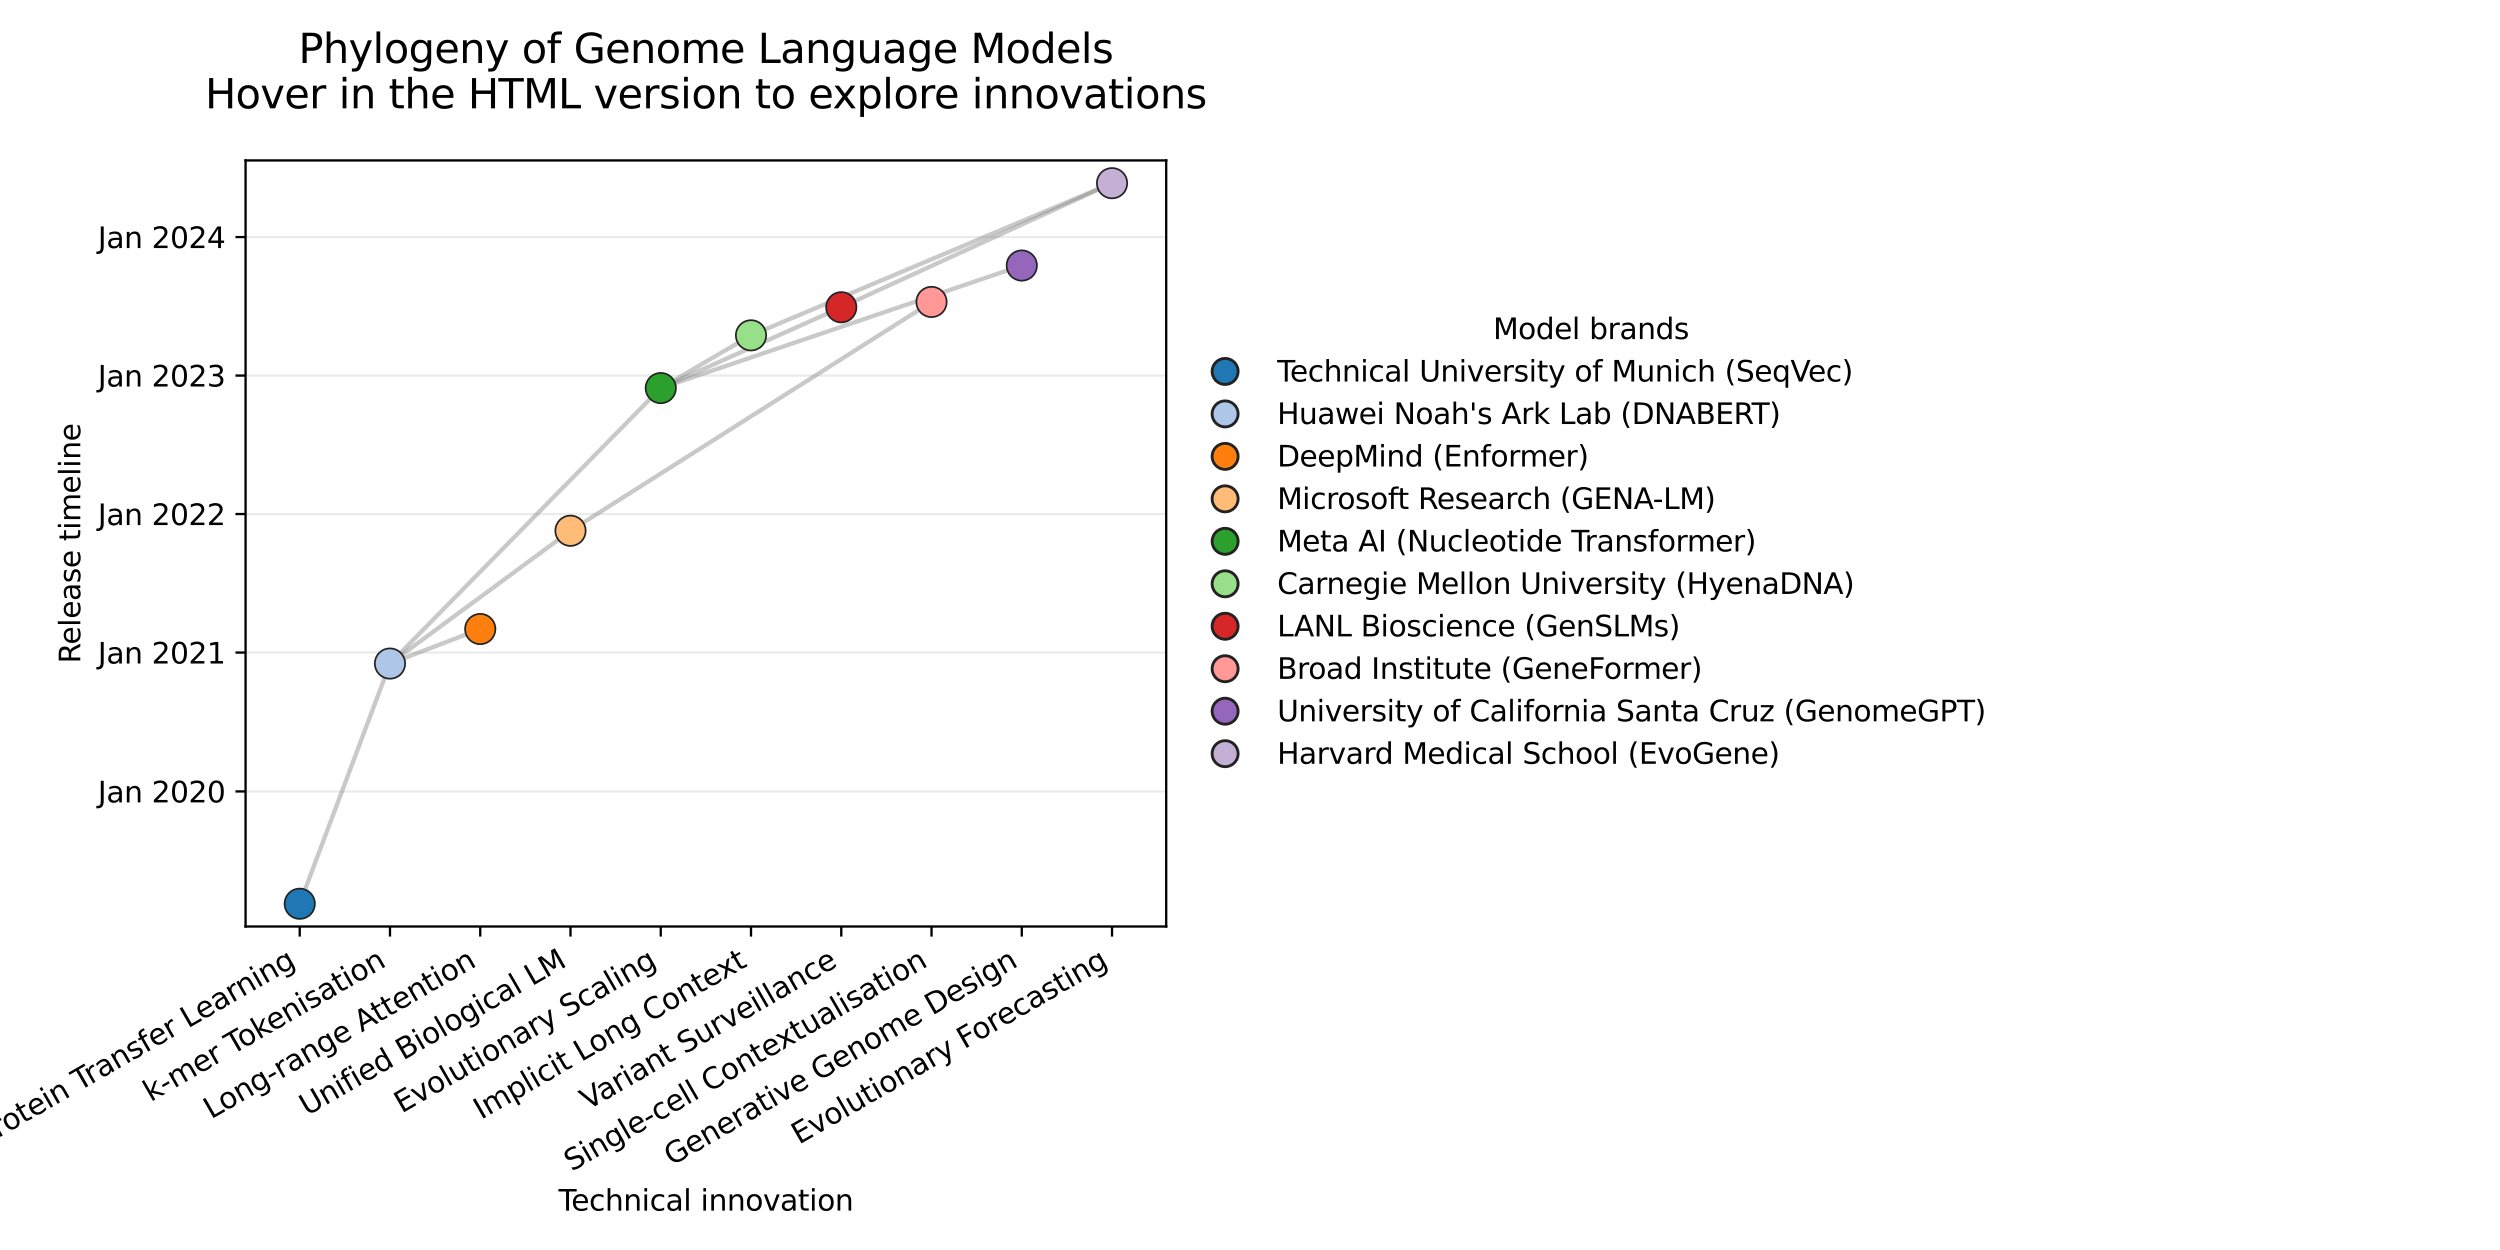 <?xml version="1.0" encoding="utf-8" standalone="no"?>
<!DOCTYPE svg PUBLIC "-//W3C//DTD SVG 1.1//EN"
  "http://www.w3.org/Graphics/SVG/1.1/DTD/svg11.dtd">
<svg xmlns:xlink="http://www.w3.org/1999/xlink" width="864pt" height="432pt" viewBox="0 0 864 432" xmlns="http://www.w3.org/2000/svg" version="1.1">
 <defs>
  <style type="text/css">*{stroke-linejoin: round; stroke-linecap: butt}</style>
 </defs>
 <g id="figure_1">
  <g id="patch_1">
   <path d="M 0 432 
L 864 432 
L 864 0 
L 0 0 
z
" style="fill: #ffffff"/>
  </g>
  <g id="axes_1">
   <g id="patch_2">
    <path d="M 84.869 320.2 
L 403.038 320.2 
L 403.038 55.44 
L 84.869 55.44 
z
" style="fill: #ffffff"/>
   </g>
   <g id="matplotlib.axis_1">
    <g id="xtick_1">
     <g id="line2d_1">
      <defs>
       <path id="m5712f3686a" d="M 0 0 
L 0 3.5 
" style="stroke: #000000; stroke-width: 0.8"/>
      </defs>
      <g>
       <use xlink:href="#m5712f3686a" x="103.585" y="320.2" style="stroke: #000000; stroke-width: 0.8"/>
      </g>
     </g>
     <g id="text_1">
      <!-- Protein Transfer Learning -->
      <g transform="translate(-5.728 396.293) rotate(-30) scale(0.1 -0.1)">
       <defs>
        <path id="DejaVuSans-50" d="M 1259 4147 
L 1259 2394 
L 2053 2394 
Q 2494 2394 2734 2622 
Q 2975 2850 2975 3272 
Q 2975 3691 2734 3919 
Q 2494 4147 2053 4147 
L 1259 4147 
z
M 628 4666 
L 2053 4666 
Q 2838 4666 3239 4311 
Q 3641 3956 3641 3272 
Q 3641 2581 3239 2228 
Q 2838 1875 2053 1875 
L 1259 1875 
L 1259 0 
L 628 0 
L 628 4666 
z
" transform="scale(0.016)"/>
        <path id="DejaVuSans-72" d="M 2631 2963 
Q 2534 3019 2420 3045 
Q 2306 3072 2169 3072 
Q 1681 3072 1420 2755 
Q 1159 2438 1159 1844 
L 1159 0 
L 581 0 
L 581 3500 
L 1159 3500 
L 1159 2956 
Q 1341 3275 1631 3429 
Q 1922 3584 2338 3584 
Q 2397 3584 2469 3576 
Q 2541 3569 2628 3553 
L 2631 2963 
z
" transform="scale(0.016)"/>
        <path id="DejaVuSans-6f" d="M 1959 3097 
Q 1497 3097 1228 2736 
Q 959 2375 959 1747 
Q 959 1119 1226 758 
Q 1494 397 1959 397 
Q 2419 397 2687 759 
Q 2956 1122 2956 1747 
Q 2956 2369 2687 2733 
Q 2419 3097 1959 3097 
z
M 1959 3584 
Q 2709 3584 3137 3096 
Q 3566 2609 3566 1747 
Q 3566 888 3137 398 
Q 2709 -91 1959 -91 
Q 1206 -91 779 398 
Q 353 888 353 1747 
Q 353 2609 779 3096 
Q 1206 3584 1959 3584 
z
" transform="scale(0.016)"/>
        <path id="DejaVuSans-74" d="M 1172 4494 
L 1172 3500 
L 2356 3500 
L 2356 3053 
L 1172 3053 
L 1172 1153 
Q 1172 725 1289 603 
Q 1406 481 1766 481 
L 2356 481 
L 2356 0 
L 1766 0 
Q 1100 0 847 248 
Q 594 497 594 1153 
L 594 3053 
L 172 3053 
L 172 3500 
L 594 3500 
L 594 4494 
L 1172 4494 
z
" transform="scale(0.016)"/>
        <path id="DejaVuSans-65" d="M 3597 1894 
L 3597 1613 
L 953 1613 
Q 991 1019 1311 708 
Q 1631 397 2203 397 
Q 2534 397 2845 478 
Q 3156 559 3463 722 
L 3463 178 
Q 3153 47 2828 -22 
Q 2503 -91 2169 -91 
Q 1331 -91 842 396 
Q 353 884 353 1716 
Q 353 2575 817 3079 
Q 1281 3584 2069 3584 
Q 2775 3584 3186 3129 
Q 3597 2675 3597 1894 
z
M 3022 2063 
Q 3016 2534 2758 2815 
Q 2500 3097 2075 3097 
Q 1594 3097 1305 2825 
Q 1016 2553 972 2059 
L 3022 2063 
z
" transform="scale(0.016)"/>
        <path id="DejaVuSans-69" d="M 603 3500 
L 1178 3500 
L 1178 0 
L 603 0 
L 603 3500 
z
M 603 4863 
L 1178 4863 
L 1178 4134 
L 603 4134 
L 603 4863 
z
" transform="scale(0.016)"/>
        <path id="DejaVuSans-6e" d="M 3513 2113 
L 3513 0 
L 2938 0 
L 2938 2094 
Q 2938 2591 2744 2837 
Q 2550 3084 2163 3084 
Q 1697 3084 1428 2787 
Q 1159 2491 1159 1978 
L 1159 0 
L 581 0 
L 581 3500 
L 1159 3500 
L 1159 2956 
Q 1366 3272 1645 3428 
Q 1925 3584 2291 3584 
Q 2894 3584 3203 3211 
Q 3513 2838 3513 2113 
z
" transform="scale(0.016)"/>
        <path id="DejaVuSans-20" transform="scale(0.016)"/>
        <path id="DejaVuSans-54" d="M -19 4666 
L 3928 4666 
L 3928 4134 
L 2272 4134 
L 2272 0 
L 1638 0 
L 1638 4134 
L -19 4134 
L -19 4666 
z
" transform="scale(0.016)"/>
        <path id="DejaVuSans-61" d="M 2194 1759 
Q 1497 1759 1228 1600 
Q 959 1441 959 1056 
Q 959 750 1161 570 
Q 1363 391 1709 391 
Q 2188 391 2477 730 
Q 2766 1069 2766 1631 
L 2766 1759 
L 2194 1759 
z
M 3341 1997 
L 3341 0 
L 2766 0 
L 2766 531 
Q 2569 213 2275 61 
Q 1981 -91 1556 -91 
Q 1019 -91 701 211 
Q 384 513 384 1019 
Q 384 1609 779 1909 
Q 1175 2209 1959 2209 
L 2766 2209 
L 2766 2266 
Q 2766 2663 2505 2880 
Q 2244 3097 1772 3097 
Q 1472 3097 1187 3025 
Q 903 2953 641 2809 
L 641 3341 
Q 956 3463 1253 3523 
Q 1550 3584 1831 3584 
Q 2591 3584 2966 3190 
Q 3341 2797 3341 1997 
z
" transform="scale(0.016)"/>
        <path id="DejaVuSans-73" d="M 2834 3397 
L 2834 2853 
Q 2591 2978 2328 3040 
Q 2066 3103 1784 3103 
Q 1356 3103 1142 2972 
Q 928 2841 928 2578 
Q 928 2378 1081 2264 
Q 1234 2150 1697 2047 
L 1894 2003 
Q 2506 1872 2764 1633 
Q 3022 1394 3022 966 
Q 3022 478 2636 193 
Q 2250 -91 1575 -91 
Q 1294 -91 989 -36 
Q 684 19 347 128 
L 347 722 
Q 666 556 975 473 
Q 1284 391 1588 391 
Q 1994 391 2212 530 
Q 2431 669 2431 922 
Q 2431 1156 2273 1281 
Q 2116 1406 1581 1522 
L 1381 1569 
Q 847 1681 609 1914 
Q 372 2147 372 2553 
Q 372 3047 722 3315 
Q 1072 3584 1716 3584 
Q 2034 3584 2315 3537 
Q 2597 3491 2834 3397 
z
" transform="scale(0.016)"/>
        <path id="DejaVuSans-66" d="M 2375 4863 
L 2375 4384 
L 1825 4384 
Q 1516 4384 1395 4259 
Q 1275 4134 1275 3809 
L 1275 3500 
L 2222 3500 
L 2222 3053 
L 1275 3053 
L 1275 0 
L 697 0 
L 697 3053 
L 147 3053 
L 147 3500 
L 697 3500 
L 697 3744 
Q 697 4328 969 4595 
Q 1241 4863 1831 4863 
L 2375 4863 
z
" transform="scale(0.016)"/>
        <path id="DejaVuSans-4c" d="M 628 4666 
L 1259 4666 
L 1259 531 
L 3531 531 
L 3531 0 
L 628 0 
L 628 4666 
z
" transform="scale(0.016)"/>
        <path id="DejaVuSans-67" d="M 2906 1791 
Q 2906 2416 2648 2759 
Q 2391 3103 1925 3103 
Q 1463 3103 1205 2759 
Q 947 2416 947 1791 
Q 947 1169 1205 825 
Q 1463 481 1925 481 
Q 2391 481 2648 825 
Q 2906 1169 2906 1791 
z
M 3481 434 
Q 3481 -459 3084 -895 
Q 2688 -1331 1869 -1331 
Q 1566 -1331 1297 -1286 
Q 1028 -1241 775 -1147 
L 775 -588 
Q 1028 -725 1275 -790 
Q 1522 -856 1778 -856 
Q 2344 -856 2625 -561 
Q 2906 -266 2906 331 
L 2906 616 
Q 2728 306 2450 153 
Q 2172 0 1784 0 
Q 1141 0 747 490 
Q 353 981 353 1791 
Q 353 2603 747 3093 
Q 1141 3584 1784 3584 
Q 2172 3584 2450 3431 
Q 2728 3278 2906 2969 
L 2906 3500 
L 3481 3500 
L 3481 434 
z
" transform="scale(0.016)"/>
       </defs>
       <use xlink:href="#DejaVuSans-50"/>
       <use xlink:href="#DejaVuSans-72" transform="translate(58.553 0)"/>
       <use xlink:href="#DejaVuSans-6f" transform="translate(97.416 0)"/>
       <use xlink:href="#DejaVuSans-74" transform="translate(158.598 0)"/>
       <use xlink:href="#DejaVuSans-65" transform="translate(197.807 0)"/>
       <use xlink:href="#DejaVuSans-69" transform="translate(259.33 0)"/>
       <use xlink:href="#DejaVuSans-6e" transform="translate(287.113 0)"/>
       <use xlink:href="#DejaVuSans-20" transform="translate(350.492 0)"/>
       <use xlink:href="#DejaVuSans-54" transform="translate(382.279 0)"/>
       <use xlink:href="#DejaVuSans-72" transform="translate(428.613 0)"/>
       <use xlink:href="#DejaVuSans-61" transform="translate(469.727 0)"/>
       <use xlink:href="#DejaVuSans-6e" transform="translate(531.006 0)"/>
       <use xlink:href="#DejaVuSans-73" transform="translate(594.385 0)"/>
       <use xlink:href="#DejaVuSans-66" transform="translate(646.484 0)"/>
       <use xlink:href="#DejaVuSans-65" transform="translate(681.689 0)"/>
       <use xlink:href="#DejaVuSans-72" transform="translate(743.213 0)"/>
       <use xlink:href="#DejaVuSans-20" transform="translate(784.326 0)"/>
       <use xlink:href="#DejaVuSans-4c" transform="translate(816.113 0)"/>
       <use xlink:href="#DejaVuSans-65" transform="translate(870.076 0)"/>
       <use xlink:href="#DejaVuSans-61" transform="translate(931.6 0)"/>
       <use xlink:href="#DejaVuSans-72" transform="translate(992.879 0)"/>
       <use xlink:href="#DejaVuSans-6e" transform="translate(1032.242 0)"/>
       <use xlink:href="#DejaVuSans-69" transform="translate(1095.621 0)"/>
       <use xlink:href="#DejaVuSans-6e" transform="translate(1123.404 0)"/>
       <use xlink:href="#DejaVuSans-67" transform="translate(1186.783 0)"/>
      </g>
     </g>
    </g>
    <g id="xtick_2">
     <g id="line2d_2">
      <g>
       <use xlink:href="#m5712f3686a" x="134.778" y="320.2" style="stroke: #000000; stroke-width: 0.8"/>
      </g>
     </g>
     <g id="text_2">
      <!-- k-mer Tokenisation -->
      <g transform="translate(52.075 380.929) rotate(-30) scale(0.1 -0.1)">
       <defs>
        <path id="DejaVuSans-6b" d="M 581 4863 
L 1159 4863 
L 1159 1991 
L 2875 3500 
L 3609 3500 
L 1753 1863 
L 3688 0 
L 2938 0 
L 1159 1709 
L 1159 0 
L 581 0 
L 581 4863 
z
" transform="scale(0.016)"/>
        <path id="DejaVuSans-2d" d="M 313 2009 
L 1997 2009 
L 1997 1497 
L 313 1497 
L 313 2009 
z
" transform="scale(0.016)"/>
        <path id="DejaVuSans-6d" d="M 3328 2828 
Q 3544 3216 3844 3400 
Q 4144 3584 4550 3584 
Q 5097 3584 5394 3201 
Q 5691 2819 5691 2113 
L 5691 0 
L 5113 0 
L 5113 2094 
Q 5113 2597 4934 2840 
Q 4756 3084 4391 3084 
Q 3944 3084 3684 2787 
Q 3425 2491 3425 1978 
L 3425 0 
L 2847 0 
L 2847 2094 
Q 2847 2600 2669 2842 
Q 2491 3084 2119 3084 
Q 1678 3084 1418 2786 
Q 1159 2488 1159 1978 
L 1159 0 
L 581 0 
L 581 3500 
L 1159 3500 
L 1159 2956 
Q 1356 3278 1631 3431 
Q 1906 3584 2284 3584 
Q 2666 3584 2933 3390 
Q 3200 3197 3328 2828 
z
" transform="scale(0.016)"/>
       </defs>
       <use xlink:href="#DejaVuSans-6b"/>
       <use xlink:href="#DejaVuSans-2d" transform="translate(57.91 0)"/>
       <use xlink:href="#DejaVuSans-6d" transform="translate(93.994 0)"/>
       <use xlink:href="#DejaVuSans-65" transform="translate(191.406 0)"/>
       <use xlink:href="#DejaVuSans-72" transform="translate(252.93 0)"/>
       <use xlink:href="#DejaVuSans-20" transform="translate(294.043 0)"/>
       <use xlink:href="#DejaVuSans-54" transform="translate(325.83 0)"/>
       <use xlink:href="#DejaVuSans-6f" transform="translate(369.914 0)"/>
       <use xlink:href="#DejaVuSans-6b" transform="translate(431.096 0)"/>
       <use xlink:href="#DejaVuSans-65" transform="translate(485.381 0)"/>
       <use xlink:href="#DejaVuSans-6e" transform="translate(546.904 0)"/>
       <use xlink:href="#DejaVuSans-69" transform="translate(610.283 0)"/>
       <use xlink:href="#DejaVuSans-73" transform="translate(638.066 0)"/>
       <use xlink:href="#DejaVuSans-61" transform="translate(690.166 0)"/>
       <use xlink:href="#DejaVuSans-74" transform="translate(751.445 0)"/>
       <use xlink:href="#DejaVuSans-69" transform="translate(790.654 0)"/>
       <use xlink:href="#DejaVuSans-6f" transform="translate(818.438 0)"/>
       <use xlink:href="#DejaVuSans-6e" transform="translate(879.619 0)"/>
      </g>
     </g>
    </g>
    <g id="xtick_3">
     <g id="line2d_3">
      <g>
       <use xlink:href="#m5712f3686a" x="165.971" y="320.2" style="stroke: #000000; stroke-width: 0.8"/>
      </g>
     </g>
     <g id="text_3">
      <!-- Long-range Attention -->
      <g transform="translate(72.945 386.889) rotate(-30) scale(0.1 -0.1)">
       <defs>
        <path id="DejaVuSans-41" d="M 2188 4044 
L 1331 1722 
L 3047 1722 
L 2188 4044 
z
M 1831 4666 
L 2547 4666 
L 4325 0 
L 3669 0 
L 3244 1197 
L 1141 1197 
L 716 0 
L 50 0 
L 1831 4666 
z
" transform="scale(0.016)"/>
       </defs>
       <use xlink:href="#DejaVuSans-4c"/>
       <use xlink:href="#DejaVuSans-6f" transform="translate(53.963 0)"/>
       <use xlink:href="#DejaVuSans-6e" transform="translate(115.145 0)"/>
       <use xlink:href="#DejaVuSans-67" transform="translate(178.523 0)"/>
       <use xlink:href="#DejaVuSans-2d" transform="translate(242 0)"/>
       <use xlink:href="#DejaVuSans-72" transform="translate(278.084 0)"/>
       <use xlink:href="#DejaVuSans-61" transform="translate(319.197 0)"/>
       <use xlink:href="#DejaVuSans-6e" transform="translate(380.477 0)"/>
       <use xlink:href="#DejaVuSans-67" transform="translate(443.855 0)"/>
       <use xlink:href="#DejaVuSans-65" transform="translate(507.332 0)"/>
       <use xlink:href="#DejaVuSans-20" transform="translate(568.855 0)"/>
       <use xlink:href="#DejaVuSans-41" transform="translate(600.643 0)"/>
       <use xlink:href="#DejaVuSans-74" transform="translate(667.301 0)"/>
       <use xlink:href="#DejaVuSans-74" transform="translate(706.51 0)"/>
       <use xlink:href="#DejaVuSans-65" transform="translate(745.719 0)"/>
       <use xlink:href="#DejaVuSans-6e" transform="translate(807.242 0)"/>
       <use xlink:href="#DejaVuSans-74" transform="translate(870.621 0)"/>
       <use xlink:href="#DejaVuSans-69" transform="translate(909.83 0)"/>
       <use xlink:href="#DejaVuSans-6f" transform="translate(937.613 0)"/>
       <use xlink:href="#DejaVuSans-6e" transform="translate(998.795 0)"/>
      </g>
     </g>
    </g>
    <g id="xtick_4">
     <g id="line2d_4">
      <g>
       <use xlink:href="#m5712f3686a" x="197.164" y="320.2" style="stroke: #000000; stroke-width: 0.8"/>
      </g>
     </g>
     <g id="text_4">
      <!-- Unified Biological LM -->
      <g transform="translate(106.078 385.769) rotate(-30) scale(0.1 -0.1)">
       <defs>
        <path id="DejaVuSans-55" d="M 556 4666 
L 1191 4666 
L 1191 1831 
Q 1191 1081 1462 751 
Q 1734 422 2344 422 
Q 2950 422 3222 751 
Q 3494 1081 3494 1831 
L 3494 4666 
L 4128 4666 
L 4128 1753 
Q 4128 841 3676 375 
Q 3225 -91 2344 -91 
Q 1459 -91 1007 375 
Q 556 841 556 1753 
L 556 4666 
z
" transform="scale(0.016)"/>
        <path id="DejaVuSans-64" d="M 2906 2969 
L 2906 4863 
L 3481 4863 
L 3481 0 
L 2906 0 
L 2906 525 
Q 2725 213 2448 61 
Q 2172 -91 1784 -91 
Q 1150 -91 751 415 
Q 353 922 353 1747 
Q 353 2572 751 3078 
Q 1150 3584 1784 3584 
Q 2172 3584 2448 3432 
Q 2725 3281 2906 2969 
z
M 947 1747 
Q 947 1113 1208 752 
Q 1469 391 1925 391 
Q 2381 391 2643 752 
Q 2906 1113 2906 1747 
Q 2906 2381 2643 2742 
Q 2381 3103 1925 3103 
Q 1469 3103 1208 2742 
Q 947 2381 947 1747 
z
" transform="scale(0.016)"/>
        <path id="DejaVuSans-42" d="M 1259 2228 
L 1259 519 
L 2272 519 
Q 2781 519 3026 730 
Q 3272 941 3272 1375 
Q 3272 1813 3026 2020 
Q 2781 2228 2272 2228 
L 1259 2228 
z
M 1259 4147 
L 1259 2741 
L 2194 2741 
Q 2656 2741 2882 2914 
Q 3109 3088 3109 3444 
Q 3109 3797 2882 3972 
Q 2656 4147 2194 4147 
L 1259 4147 
z
M 628 4666 
L 2241 4666 
Q 2963 4666 3353 4366 
Q 3744 4066 3744 3513 
Q 3744 3084 3544 2831 
Q 3344 2578 2956 2516 
Q 3422 2416 3680 2098 
Q 3938 1781 3938 1306 
Q 3938 681 3513 340 
Q 3088 0 2303 0 
L 628 0 
L 628 4666 
z
" transform="scale(0.016)"/>
        <path id="DejaVuSans-6c" d="M 603 4863 
L 1178 4863 
L 1178 0 
L 603 0 
L 603 4863 
z
" transform="scale(0.016)"/>
        <path id="DejaVuSans-63" d="M 3122 3366 
L 3122 2828 
Q 2878 2963 2633 3030 
Q 2388 3097 2138 3097 
Q 1578 3097 1268 2742 
Q 959 2388 959 1747 
Q 959 1106 1268 751 
Q 1578 397 2138 397 
Q 2388 397 2633 464 
Q 2878 531 3122 666 
L 3122 134 
Q 2881 22 2623 -34 
Q 2366 -91 2075 -91 
Q 1284 -91 818 406 
Q 353 903 353 1747 
Q 353 2603 823 3093 
Q 1294 3584 2113 3584 
Q 2378 3584 2631 3529 
Q 2884 3475 3122 3366 
z
" transform="scale(0.016)"/>
        <path id="DejaVuSans-4d" d="M 628 4666 
L 1569 4666 
L 2759 1491 
L 3956 4666 
L 4897 4666 
L 4897 0 
L 4281 0 
L 4281 4097 
L 3078 897 
L 2444 897 
L 1241 4097 
L 1241 0 
L 628 0 
L 628 4666 
z
" transform="scale(0.016)"/>
       </defs>
       <use xlink:href="#DejaVuSans-55"/>
       <use xlink:href="#DejaVuSans-6e" transform="translate(73.193 0)"/>
       <use xlink:href="#DejaVuSans-69" transform="translate(136.572 0)"/>
       <use xlink:href="#DejaVuSans-66" transform="translate(164.355 0)"/>
       <use xlink:href="#DejaVuSans-69" transform="translate(199.561 0)"/>
       <use xlink:href="#DejaVuSans-65" transform="translate(227.344 0)"/>
       <use xlink:href="#DejaVuSans-64" transform="translate(288.867 0)"/>
       <use xlink:href="#DejaVuSans-20" transform="translate(352.344 0)"/>
       <use xlink:href="#DejaVuSans-42" transform="translate(384.131 0)"/>
       <use xlink:href="#DejaVuSans-69" transform="translate(452.734 0)"/>
       <use xlink:href="#DejaVuSans-6f" transform="translate(480.518 0)"/>
       <use xlink:href="#DejaVuSans-6c" transform="translate(541.699 0)"/>
       <use xlink:href="#DejaVuSans-6f" transform="translate(569.482 0)"/>
       <use xlink:href="#DejaVuSans-67" transform="translate(630.664 0)"/>
       <use xlink:href="#DejaVuSans-69" transform="translate(694.141 0)"/>
       <use xlink:href="#DejaVuSans-63" transform="translate(721.924 0)"/>
       <use xlink:href="#DejaVuSans-61" transform="translate(776.904 0)"/>
       <use xlink:href="#DejaVuSans-6c" transform="translate(838.184 0)"/>
       <use xlink:href="#DejaVuSans-20" transform="translate(865.967 0)"/>
       <use xlink:href="#DejaVuSans-4c" transform="translate(897.754 0)"/>
       <use xlink:href="#DejaVuSans-4d" transform="translate(953.467 0)"/>
      </g>
     </g>
    </g>
    <g id="xtick_5">
     <g id="line2d_5">
      <g>
       <use xlink:href="#m5712f3686a" x="228.357" y="320.2" style="stroke: #000000; stroke-width: 0.8"/>
      </g>
     </g>
     <g id="text_5">
      <!-- Evolutionary Scaling -->
      <g transform="translate(138.827 384.871) rotate(-30) scale(0.1 -0.1)">
       <defs>
        <path id="DejaVuSans-45" d="M 628 4666 
L 3578 4666 
L 3578 4134 
L 1259 4134 
L 1259 2753 
L 3481 2753 
L 3481 2222 
L 1259 2222 
L 1259 531 
L 3634 531 
L 3634 0 
L 628 0 
L 628 4666 
z
" transform="scale(0.016)"/>
        <path id="DejaVuSans-76" d="M 191 3500 
L 800 3500 
L 1894 563 
L 2988 3500 
L 3597 3500 
L 2284 0 
L 1503 0 
L 191 3500 
z
" transform="scale(0.016)"/>
        <path id="DejaVuSans-75" d="M 544 1381 
L 544 3500 
L 1119 3500 
L 1119 1403 
Q 1119 906 1312 657 
Q 1506 409 1894 409 
Q 2359 409 2629 706 
Q 2900 1003 2900 1516 
L 2900 3500 
L 3475 3500 
L 3475 0 
L 2900 0 
L 2900 538 
Q 2691 219 2414 64 
Q 2138 -91 1772 -91 
Q 1169 -91 856 284 
Q 544 659 544 1381 
z
M 1991 3584 
L 1991 3584 
z
" transform="scale(0.016)"/>
        <path id="DejaVuSans-79" d="M 2059 -325 
Q 1816 -950 1584 -1140 
Q 1353 -1331 966 -1331 
L 506 -1331 
L 506 -850 
L 844 -850 
Q 1081 -850 1212 -737 
Q 1344 -625 1503 -206 
L 1606 56 
L 191 3500 
L 800 3500 
L 1894 763 
L 2988 3500 
L 3597 3500 
L 2059 -325 
z
" transform="scale(0.016)"/>
        <path id="DejaVuSans-53" d="M 3425 4513 
L 3425 3897 
Q 3066 4069 2747 4153 
Q 2428 4238 2131 4238 
Q 1616 4238 1336 4038 
Q 1056 3838 1056 3469 
Q 1056 3159 1242 3001 
Q 1428 2844 1947 2747 
L 2328 2669 
Q 3034 2534 3370 2195 
Q 3706 1856 3706 1288 
Q 3706 609 3251 259 
Q 2797 -91 1919 -91 
Q 1588 -91 1214 -16 
Q 841 59 441 206 
L 441 856 
Q 825 641 1194 531 
Q 1563 422 1919 422 
Q 2459 422 2753 634 
Q 3047 847 3047 1241 
Q 3047 1584 2836 1778 
Q 2625 1972 2144 2069 
L 1759 2144 
Q 1053 2284 737 2584 
Q 422 2884 422 3419 
Q 422 4038 858 4394 
Q 1294 4750 2059 4750 
Q 2388 4750 2728 4690 
Q 3069 4631 3425 4513 
z
" transform="scale(0.016)"/>
       </defs>
       <use xlink:href="#DejaVuSans-45"/>
       <use xlink:href="#DejaVuSans-76" transform="translate(63.184 0)"/>
       <use xlink:href="#DejaVuSans-6f" transform="translate(122.363 0)"/>
       <use xlink:href="#DejaVuSans-6c" transform="translate(183.545 0)"/>
       <use xlink:href="#DejaVuSans-75" transform="translate(211.328 0)"/>
       <use xlink:href="#DejaVuSans-74" transform="translate(274.707 0)"/>
       <use xlink:href="#DejaVuSans-69" transform="translate(313.916 0)"/>
       <use xlink:href="#DejaVuSans-6f" transform="translate(341.699 0)"/>
       <use xlink:href="#DejaVuSans-6e" transform="translate(402.881 0)"/>
       <use xlink:href="#DejaVuSans-61" transform="translate(466.26 0)"/>
       <use xlink:href="#DejaVuSans-72" transform="translate(527.539 0)"/>
       <use xlink:href="#DejaVuSans-79" transform="translate(568.652 0)"/>
       <use xlink:href="#DejaVuSans-20" transform="translate(627.832 0)"/>
       <use xlink:href="#DejaVuSans-53" transform="translate(659.619 0)"/>
       <use xlink:href="#DejaVuSans-63" transform="translate(723.096 0)"/>
       <use xlink:href="#DejaVuSans-61" transform="translate(778.076 0)"/>
       <use xlink:href="#DejaVuSans-6c" transform="translate(839.355 0)"/>
       <use xlink:href="#DejaVuSans-69" transform="translate(867.139 0)"/>
       <use xlink:href="#DejaVuSans-6e" transform="translate(894.922 0)"/>
       <use xlink:href="#DejaVuSans-67" transform="translate(958.301 0)"/>
      </g>
     </g>
    </g>
    <g id="xtick_6">
     <g id="line2d_6">
      <g>
       <use xlink:href="#m5712f3686a" x="259.55" y="320.2" style="stroke: #000000; stroke-width: 0.8"/>
      </g>
     </g>
     <g id="text_6">
      <!-- Implicit Long Context -->
      <g transform="translate(166.256 387.044) rotate(-30) scale(0.1 -0.1)">
       <defs>
        <path id="DejaVuSans-49" d="M 628 4666 
L 1259 4666 
L 1259 0 
L 628 0 
L 628 4666 
z
" transform="scale(0.016)"/>
        <path id="DejaVuSans-70" d="M 1159 525 
L 1159 -1331 
L 581 -1331 
L 581 3500 
L 1159 3500 
L 1159 2969 
Q 1341 3281 1617 3432 
Q 1894 3584 2278 3584 
Q 2916 3584 3314 3078 
Q 3713 2572 3713 1747 
Q 3713 922 3314 415 
Q 2916 -91 2278 -91 
Q 1894 -91 1617 61 
Q 1341 213 1159 525 
z
M 3116 1747 
Q 3116 2381 2855 2742 
Q 2594 3103 2138 3103 
Q 1681 3103 1420 2742 
Q 1159 2381 1159 1747 
Q 1159 1113 1420 752 
Q 1681 391 2138 391 
Q 2594 391 2855 752 
Q 3116 1113 3116 1747 
z
" transform="scale(0.016)"/>
        <path id="DejaVuSans-43" d="M 4122 4306 
L 4122 3641 
Q 3803 3938 3442 4084 
Q 3081 4231 2675 4231 
Q 1875 4231 1450 3742 
Q 1025 3253 1025 2328 
Q 1025 1406 1450 917 
Q 1875 428 2675 428 
Q 3081 428 3442 575 
Q 3803 722 4122 1019 
L 4122 359 
Q 3791 134 3420 21 
Q 3050 -91 2638 -91 
Q 1578 -91 968 557 
Q 359 1206 359 2328 
Q 359 3453 968 4101 
Q 1578 4750 2638 4750 
Q 3056 4750 3426 4639 
Q 3797 4528 4122 4306 
z
" transform="scale(0.016)"/>
        <path id="DejaVuSans-78" d="M 3513 3500 
L 2247 1797 
L 3578 0 
L 2900 0 
L 1881 1375 
L 863 0 
L 184 0 
L 1544 1831 
L 300 3500 
L 978 3500 
L 1906 2253 
L 2834 3500 
L 3513 3500 
z
" transform="scale(0.016)"/>
       </defs>
       <use xlink:href="#DejaVuSans-49"/>
       <use xlink:href="#DejaVuSans-6d" transform="translate(29.492 0)"/>
       <use xlink:href="#DejaVuSans-70" transform="translate(126.904 0)"/>
       <use xlink:href="#DejaVuSans-6c" transform="translate(190.381 0)"/>
       <use xlink:href="#DejaVuSans-69" transform="translate(218.164 0)"/>
       <use xlink:href="#DejaVuSans-63" transform="translate(245.947 0)"/>
       <use xlink:href="#DejaVuSans-69" transform="translate(300.928 0)"/>
       <use xlink:href="#DejaVuSans-74" transform="translate(328.711 0)"/>
       <use xlink:href="#DejaVuSans-20" transform="translate(367.92 0)"/>
       <use xlink:href="#DejaVuSans-4c" transform="translate(399.707 0)"/>
       <use xlink:href="#DejaVuSans-6f" transform="translate(453.67 0)"/>
       <use xlink:href="#DejaVuSans-6e" transform="translate(514.852 0)"/>
       <use xlink:href="#DejaVuSans-67" transform="translate(578.23 0)"/>
       <use xlink:href="#DejaVuSans-20" transform="translate(641.707 0)"/>
       <use xlink:href="#DejaVuSans-43" transform="translate(673.494 0)"/>
       <use xlink:href="#DejaVuSans-6f" transform="translate(743.318 0)"/>
       <use xlink:href="#DejaVuSans-6e" transform="translate(804.5 0)"/>
       <use xlink:href="#DejaVuSans-74" transform="translate(867.879 0)"/>
       <use xlink:href="#DejaVuSans-65" transform="translate(907.088 0)"/>
       <use xlink:href="#DejaVuSans-78" transform="translate(966.861 0)"/>
       <use xlink:href="#DejaVuSans-74" transform="translate(1026.041 0)"/>
      </g>
     </g>
    </g>
    <g id="xtick_7">
     <g id="line2d_7">
      <g>
       <use xlink:href="#m5712f3686a" x="290.743" y="320.2" style="stroke: #000000; stroke-width: 0.8"/>
      </g>
     </g>
     <g id="text_7">
      <!-- Variant Surveillance -->
      <g transform="translate(203.129 383.764) rotate(-30) scale(0.1 -0.1)">
       <defs>
        <path id="DejaVuSans-56" d="M 1831 0 
L 50 4666 
L 709 4666 
L 2188 738 
L 3669 4666 
L 4325 4666 
L 2547 0 
L 1831 0 
z
" transform="scale(0.016)"/>
       </defs>
       <use xlink:href="#DejaVuSans-56"/>
       <use xlink:href="#DejaVuSans-61" transform="translate(60.658 0)"/>
       <use xlink:href="#DejaVuSans-72" transform="translate(121.938 0)"/>
       <use xlink:href="#DejaVuSans-69" transform="translate(163.051 0)"/>
       <use xlink:href="#DejaVuSans-61" transform="translate(190.834 0)"/>
       <use xlink:href="#DejaVuSans-6e" transform="translate(252.113 0)"/>
       <use xlink:href="#DejaVuSans-74" transform="translate(315.492 0)"/>
       <use xlink:href="#DejaVuSans-20" transform="translate(354.701 0)"/>
       <use xlink:href="#DejaVuSans-53" transform="translate(386.488 0)"/>
       <use xlink:href="#DejaVuSans-75" transform="translate(449.965 0)"/>
       <use xlink:href="#DejaVuSans-72" transform="translate(513.344 0)"/>
       <use xlink:href="#DejaVuSans-76" transform="translate(554.457 0)"/>
       <use xlink:href="#DejaVuSans-65" transform="translate(613.637 0)"/>
       <use xlink:href="#DejaVuSans-69" transform="translate(675.16 0)"/>
       <use xlink:href="#DejaVuSans-6c" transform="translate(702.943 0)"/>
       <use xlink:href="#DejaVuSans-6c" transform="translate(730.727 0)"/>
       <use xlink:href="#DejaVuSans-61" transform="translate(758.51 0)"/>
       <use xlink:href="#DejaVuSans-6e" transform="translate(819.789 0)"/>
       <use xlink:href="#DejaVuSans-63" transform="translate(883.168 0)"/>
       <use xlink:href="#DejaVuSans-65" transform="translate(938.148 0)"/>
      </g>
     </g>
    </g>
    <g id="xtick_8">
     <g id="line2d_8">
      <g>
       <use xlink:href="#m5712f3686a" x="321.936" y="320.2" style="stroke: #000000; stroke-width: 0.8"/>
      </g>
     </g>
     <g id="text_8">
      <!-- Single-cell Contextualisation -->
      <g transform="translate(197.55 404.995) rotate(-30) scale(0.1 -0.1)">
       <use xlink:href="#DejaVuSans-53"/>
       <use xlink:href="#DejaVuSans-69" transform="translate(63.477 0)"/>
       <use xlink:href="#DejaVuSans-6e" transform="translate(91.26 0)"/>
       <use xlink:href="#DejaVuSans-67" transform="translate(154.639 0)"/>
       <use xlink:href="#DejaVuSans-6c" transform="translate(218.115 0)"/>
       <use xlink:href="#DejaVuSans-65" transform="translate(245.898 0)"/>
       <use xlink:href="#DejaVuSans-2d" transform="translate(307.422 0)"/>
       <use xlink:href="#DejaVuSans-63" transform="translate(343.506 0)"/>
       <use xlink:href="#DejaVuSans-65" transform="translate(398.486 0)"/>
       <use xlink:href="#DejaVuSans-6c" transform="translate(460.01 0)"/>
       <use xlink:href="#DejaVuSans-6c" transform="translate(487.793 0)"/>
       <use xlink:href="#DejaVuSans-20" transform="translate(515.576 0)"/>
       <use xlink:href="#DejaVuSans-43" transform="translate(547.363 0)"/>
       <use xlink:href="#DejaVuSans-6f" transform="translate(617.188 0)"/>
       <use xlink:href="#DejaVuSans-6e" transform="translate(678.369 0)"/>
       <use xlink:href="#DejaVuSans-74" transform="translate(741.748 0)"/>
       <use xlink:href="#DejaVuSans-65" transform="translate(780.957 0)"/>
       <use xlink:href="#DejaVuSans-78" transform="translate(840.73 0)"/>
       <use xlink:href="#DejaVuSans-74" transform="translate(899.91 0)"/>
       <use xlink:href="#DejaVuSans-75" transform="translate(939.119 0)"/>
       <use xlink:href="#DejaVuSans-61" transform="translate(1002.498 0)"/>
       <use xlink:href="#DejaVuSans-6c" transform="translate(1063.777 0)"/>
       <use xlink:href="#DejaVuSans-69" transform="translate(1091.561 0)"/>
       <use xlink:href="#DejaVuSans-73" transform="translate(1119.344 0)"/>
       <use xlink:href="#DejaVuSans-61" transform="translate(1171.443 0)"/>
       <use xlink:href="#DejaVuSans-74" transform="translate(1232.723 0)"/>
       <use xlink:href="#DejaVuSans-69" transform="translate(1271.932 0)"/>
       <use xlink:href="#DejaVuSans-6f" transform="translate(1299.715 0)"/>
       <use xlink:href="#DejaVuSans-6e" transform="translate(1360.896 0)"/>
      </g>
     </g>
    </g>
    <g id="xtick_9">
     <g id="line2d_9">
      <g>
       <use xlink:href="#m5712f3686a" x="353.129" y="320.2" style="stroke: #000000; stroke-width: 0.8"/>
      </g>
     </g>
     <g id="text_9">
      <!-- Generative Genome Design -->
      <g transform="translate(232.114 403.049) rotate(-30) scale(0.1 -0.1)">
       <defs>
        <path id="DejaVuSans-47" d="M 3809 666 
L 3809 1919 
L 2778 1919 
L 2778 2438 
L 4434 2438 
L 4434 434 
Q 4069 175 3628 42 
Q 3188 -91 2688 -91 
Q 1594 -91 976 548 
Q 359 1188 359 2328 
Q 359 3472 976 4111 
Q 1594 4750 2688 4750 
Q 3144 4750 3555 4637 
Q 3966 4525 4313 4306 
L 4313 3634 
Q 3963 3931 3569 4081 
Q 3175 4231 2741 4231 
Q 1884 4231 1454 3753 
Q 1025 3275 1025 2328 
Q 1025 1384 1454 906 
Q 1884 428 2741 428 
Q 3075 428 3337 486 
Q 3600 544 3809 666 
z
" transform="scale(0.016)"/>
        <path id="DejaVuSans-44" d="M 1259 4147 
L 1259 519 
L 2022 519 
Q 2988 519 3436 956 
Q 3884 1394 3884 2338 
Q 3884 3275 3436 3711 
Q 2988 4147 2022 4147 
L 1259 4147 
z
M 628 4666 
L 1925 4666 
Q 3281 4666 3915 4102 
Q 4550 3538 4550 2338 
Q 4550 1131 3912 565 
Q 3275 0 1925 0 
L 628 0 
L 628 4666 
z
" transform="scale(0.016)"/>
       </defs>
       <use xlink:href="#DejaVuSans-47"/>
       <use xlink:href="#DejaVuSans-65" transform="translate(77.49 0)"/>
       <use xlink:href="#DejaVuSans-6e" transform="translate(139.014 0)"/>
       <use xlink:href="#DejaVuSans-65" transform="translate(202.393 0)"/>
       <use xlink:href="#DejaVuSans-72" transform="translate(263.916 0)"/>
       <use xlink:href="#DejaVuSans-61" transform="translate(305.029 0)"/>
       <use xlink:href="#DejaVuSans-74" transform="translate(366.309 0)"/>
       <use xlink:href="#DejaVuSans-69" transform="translate(405.518 0)"/>
       <use xlink:href="#DejaVuSans-76" transform="translate(433.301 0)"/>
       <use xlink:href="#DejaVuSans-65" transform="translate(492.48 0)"/>
       <use xlink:href="#DejaVuSans-20" transform="translate(554.004 0)"/>
       <use xlink:href="#DejaVuSans-47" transform="translate(585.791 0)"/>
       <use xlink:href="#DejaVuSans-65" transform="translate(663.281 0)"/>
       <use xlink:href="#DejaVuSans-6e" transform="translate(724.805 0)"/>
       <use xlink:href="#DejaVuSans-6f" transform="translate(788.184 0)"/>
       <use xlink:href="#DejaVuSans-6d" transform="translate(849.365 0)"/>
       <use xlink:href="#DejaVuSans-65" transform="translate(946.777 0)"/>
       <use xlink:href="#DejaVuSans-20" transform="translate(1008.301 0)"/>
       <use xlink:href="#DejaVuSans-44" transform="translate(1040.088 0)"/>
       <use xlink:href="#DejaVuSans-65" transform="translate(1117.09 0)"/>
       <use xlink:href="#DejaVuSans-73" transform="translate(1178.613 0)"/>
       <use xlink:href="#DejaVuSans-69" transform="translate(1230.713 0)"/>
       <use xlink:href="#DejaVuSans-67" transform="translate(1258.496 0)"/>
       <use xlink:href="#DejaVuSans-6e" transform="translate(1321.973 0)"/>
      </g>
     </g>
    </g>
    <g id="xtick_10">
     <g id="line2d_10">
      <g>
       <use xlink:href="#m5712f3686a" x="384.322" y="320.2" style="stroke: #000000; stroke-width: 0.8"/>
      </g>
     </g>
     <g id="text_10">
      <!-- Evolutionary Forecasting -->
      <g transform="translate(276.129 395.646) rotate(-30) scale(0.1 -0.1)">
       <defs>
        <path id="DejaVuSans-46" d="M 628 4666 
L 3309 4666 
L 3309 4134 
L 1259 4134 
L 1259 2759 
L 3109 2759 
L 3109 2228 
L 1259 2228 
L 1259 0 
L 628 0 
L 628 4666 
z
" transform="scale(0.016)"/>
       </defs>
       <use xlink:href="#DejaVuSans-45"/>
       <use xlink:href="#DejaVuSans-76" transform="translate(63.184 0)"/>
       <use xlink:href="#DejaVuSans-6f" transform="translate(122.363 0)"/>
       <use xlink:href="#DejaVuSans-6c" transform="translate(183.545 0)"/>
       <use xlink:href="#DejaVuSans-75" transform="translate(211.328 0)"/>
       <use xlink:href="#DejaVuSans-74" transform="translate(274.707 0)"/>
       <use xlink:href="#DejaVuSans-69" transform="translate(313.916 0)"/>
       <use xlink:href="#DejaVuSans-6f" transform="translate(341.699 0)"/>
       <use xlink:href="#DejaVuSans-6e" transform="translate(402.881 0)"/>
       <use xlink:href="#DejaVuSans-61" transform="translate(466.26 0)"/>
       <use xlink:href="#DejaVuSans-72" transform="translate(527.539 0)"/>
       <use xlink:href="#DejaVuSans-79" transform="translate(568.652 0)"/>
       <use xlink:href="#DejaVuSans-20" transform="translate(627.832 0)"/>
       <use xlink:href="#DejaVuSans-46" transform="translate(659.619 0)"/>
       <use xlink:href="#DejaVuSans-6f" transform="translate(713.514 0)"/>
       <use xlink:href="#DejaVuSans-72" transform="translate(774.695 0)"/>
       <use xlink:href="#DejaVuSans-65" transform="translate(813.559 0)"/>
       <use xlink:href="#DejaVuSans-63" transform="translate(875.082 0)"/>
       <use xlink:href="#DejaVuSans-61" transform="translate(930.062 0)"/>
       <use xlink:href="#DejaVuSans-73" transform="translate(991.342 0)"/>
       <use xlink:href="#DejaVuSans-74" transform="translate(1043.441 0)"/>
       <use xlink:href="#DejaVuSans-69" transform="translate(1082.65 0)"/>
       <use xlink:href="#DejaVuSans-6e" transform="translate(1110.434 0)"/>
       <use xlink:href="#DejaVuSans-67" transform="translate(1173.812 0)"/>
      </g>
     </g>
    </g>
    <g id="text_11">
     <!-- Technical innovation -->
     <g transform="translate(193.019 418.394) scale(0.1 -0.1)">
      <defs>
       <path id="DejaVuSans-68" d="M 3513 2113 
L 3513 0 
L 2938 0 
L 2938 2094 
Q 2938 2591 2744 2837 
Q 2550 3084 2163 3084 
Q 1697 3084 1428 2787 
Q 1159 2491 1159 1978 
L 1159 0 
L 581 0 
L 581 4863 
L 1159 4863 
L 1159 2956 
Q 1366 3272 1645 3428 
Q 1925 3584 2291 3584 
Q 2894 3584 3203 3211 
Q 3513 2838 3513 2113 
z
" transform="scale(0.016)"/>
      </defs>
      <use xlink:href="#DejaVuSans-54"/>
      <use xlink:href="#DejaVuSans-65" transform="translate(44.084 0)"/>
      <use xlink:href="#DejaVuSans-63" transform="translate(105.607 0)"/>
      <use xlink:href="#DejaVuSans-68" transform="translate(160.588 0)"/>
      <use xlink:href="#DejaVuSans-6e" transform="translate(223.967 0)"/>
      <use xlink:href="#DejaVuSans-69" transform="translate(287.346 0)"/>
      <use xlink:href="#DejaVuSans-63" transform="translate(315.129 0)"/>
      <use xlink:href="#DejaVuSans-61" transform="translate(370.109 0)"/>
      <use xlink:href="#DejaVuSans-6c" transform="translate(431.389 0)"/>
      <use xlink:href="#DejaVuSans-20" transform="translate(459.172 0)"/>
      <use xlink:href="#DejaVuSans-69" transform="translate(490.959 0)"/>
      <use xlink:href="#DejaVuSans-6e" transform="translate(518.742 0)"/>
      <use xlink:href="#DejaVuSans-6e" transform="translate(582.121 0)"/>
      <use xlink:href="#DejaVuSans-6f" transform="translate(645.5 0)"/>
      <use xlink:href="#DejaVuSans-76" transform="translate(706.682 0)"/>
      <use xlink:href="#DejaVuSans-61" transform="translate(765.861 0)"/>
      <use xlink:href="#DejaVuSans-74" transform="translate(827.141 0)"/>
      <use xlink:href="#DejaVuSans-69" transform="translate(866.35 0)"/>
      <use xlink:href="#DejaVuSans-6f" transform="translate(894.133 0)"/>
      <use xlink:href="#DejaVuSans-6e" transform="translate(955.314 0)"/>
     </g>
    </g>
   </g>
   <g id="matplotlib.axis_2">
    <g id="ytick_1">
     <g id="line2d_11">
      <path d="M 84.869 273.517 
L 403.038 273.517 
" clip-path="url(#p2ca5655088)" style="fill: none; stroke: #dddddd; stroke-opacity: 0.6; stroke-width: 0.8; stroke-linecap: square"/>
     </g>
     <g id="line2d_12">
      <defs>
       <path id="med92bb0b7e" d="M 0 0 
L -3.5 0 
" style="stroke: #000000; stroke-width: 0.8"/>
      </defs>
      <g>
       <use xlink:href="#med92bb0b7e" x="84.869" y="273.517" style="stroke: #000000; stroke-width: 0.8"/>
      </g>
     </g>
     <g id="text_12">
      <!-- Jan 2020 -->
      <g transform="translate(33.826 277.316) scale(0.1 -0.1)">
       <defs>
        <path id="DejaVuSans-4a" d="M 628 4666 
L 1259 4666 
L 1259 325 
Q 1259 -519 939 -900 
Q 619 -1281 -91 -1281 
L -331 -1281 
L -331 -750 
L -134 -750 
Q 284 -750 456 -515 
Q 628 -281 628 325 
L 628 4666 
z
" transform="scale(0.016)"/>
        <path id="DejaVuSans-32" d="M 1228 531 
L 3431 531 
L 3431 0 
L 469 0 
L 469 531 
Q 828 903 1448 1529 
Q 2069 2156 2228 2338 
Q 2531 2678 2651 2914 
Q 2772 3150 2772 3378 
Q 2772 3750 2511 3984 
Q 2250 4219 1831 4219 
Q 1534 4219 1204 4116 
Q 875 4013 500 3803 
L 500 4441 
Q 881 4594 1212 4672 
Q 1544 4750 1819 4750 
Q 2544 4750 2975 4387 
Q 3406 4025 3406 3419 
Q 3406 3131 3298 2873 
Q 3191 2616 2906 2266 
Q 2828 2175 2409 1742 
Q 1991 1309 1228 531 
z
" transform="scale(0.016)"/>
        <path id="DejaVuSans-30" d="M 2034 4250 
Q 1547 4250 1301 3770 
Q 1056 3291 1056 2328 
Q 1056 1369 1301 889 
Q 1547 409 2034 409 
Q 2525 409 2770 889 
Q 3016 1369 3016 2328 
Q 3016 3291 2770 3770 
Q 2525 4250 2034 4250 
z
M 2034 4750 
Q 2819 4750 3233 4129 
Q 3647 3509 3647 2328 
Q 3647 1150 3233 529 
Q 2819 -91 2034 -91 
Q 1250 -91 836 529 
Q 422 1150 422 2328 
Q 422 3509 836 4129 
Q 1250 4750 2034 4750 
z
" transform="scale(0.016)"/>
       </defs>
       <use xlink:href="#DejaVuSans-4a"/>
       <use xlink:href="#DejaVuSans-61" transform="translate(29.492 0)"/>
       <use xlink:href="#DejaVuSans-6e" transform="translate(90.771 0)"/>
       <use xlink:href="#DejaVuSans-20" transform="translate(154.15 0)"/>
       <use xlink:href="#DejaVuSans-32" transform="translate(185.938 0)"/>
       <use xlink:href="#DejaVuSans-30" transform="translate(249.561 0)"/>
       <use xlink:href="#DejaVuSans-32" transform="translate(313.184 0)"/>
       <use xlink:href="#DejaVuSans-30" transform="translate(376.807 0)"/>
      </g>
     </g>
    </g>
    <g id="ytick_2">
     <g id="line2d_13">
      <path d="M 84.869 225.521 
L 403.038 225.521 
" clip-path="url(#p2ca5655088)" style="fill: none; stroke: #dddddd; stroke-opacity: 0.6; stroke-width: 0.8; stroke-linecap: square"/>
     </g>
     <g id="line2d_14">
      <g>
       <use xlink:href="#med92bb0b7e" x="84.869" y="225.521" style="stroke: #000000; stroke-width: 0.8"/>
      </g>
     </g>
     <g id="text_13">
      <!-- Jan 2021 -->
      <g transform="translate(33.826 229.321) scale(0.1 -0.1)">
       <defs>
        <path id="DejaVuSans-31" d="M 794 531 
L 1825 531 
L 1825 4091 
L 703 3866 
L 703 4441 
L 1819 4666 
L 2450 4666 
L 2450 531 
L 3481 531 
L 3481 0 
L 794 0 
L 794 531 
z
" transform="scale(0.016)"/>
       </defs>
       <use xlink:href="#DejaVuSans-4a"/>
       <use xlink:href="#DejaVuSans-61" transform="translate(29.492 0)"/>
       <use xlink:href="#DejaVuSans-6e" transform="translate(90.771 0)"/>
       <use xlink:href="#DejaVuSans-20" transform="translate(154.15 0)"/>
       <use xlink:href="#DejaVuSans-32" transform="translate(185.938 0)"/>
       <use xlink:href="#DejaVuSans-30" transform="translate(249.561 0)"/>
       <use xlink:href="#DejaVuSans-32" transform="translate(313.184 0)"/>
       <use xlink:href="#DejaVuSans-31" transform="translate(376.807 0)"/>
      </g>
     </g>
    </g>
    <g id="ytick_3">
     <g id="line2d_15">
      <path d="M 84.869 177.657 
L 403.038 177.657 
" clip-path="url(#p2ca5655088)" style="fill: none; stroke: #dddddd; stroke-opacity: 0.6; stroke-width: 0.8; stroke-linecap: square"/>
     </g>
     <g id="line2d_16">
      <g>
       <use xlink:href="#med92bb0b7e" x="84.869" y="177.657" style="stroke: #000000; stroke-width: 0.8"/>
      </g>
     </g>
     <g id="text_14">
      <!-- Jan 2022 -->
      <g transform="translate(33.826 181.457) scale(0.1 -0.1)">
       <use xlink:href="#DejaVuSans-4a"/>
       <use xlink:href="#DejaVuSans-61" transform="translate(29.492 0)"/>
       <use xlink:href="#DejaVuSans-6e" transform="translate(90.771 0)"/>
       <use xlink:href="#DejaVuSans-20" transform="translate(154.15 0)"/>
       <use xlink:href="#DejaVuSans-32" transform="translate(185.938 0)"/>
       <use xlink:href="#DejaVuSans-30" transform="translate(249.561 0)"/>
       <use xlink:href="#DejaVuSans-32" transform="translate(313.184 0)"/>
       <use xlink:href="#DejaVuSans-32" transform="translate(376.807 0)"/>
      </g>
     </g>
    </g>
    <g id="ytick_4">
     <g id="line2d_17">
      <path d="M 84.869 129.793 
L 403.038 129.793 
" clip-path="url(#p2ca5655088)" style="fill: none; stroke: #dddddd; stroke-opacity: 0.6; stroke-width: 0.8; stroke-linecap: square"/>
     </g>
     <g id="line2d_18">
      <g>
       <use xlink:href="#med92bb0b7e" x="84.869" y="129.793" style="stroke: #000000; stroke-width: 0.8"/>
      </g>
     </g>
     <g id="text_15">
      <!-- Jan 2023 -->
      <g transform="translate(33.826 133.592) scale(0.1 -0.1)">
       <defs>
        <path id="DejaVuSans-33" d="M 2597 2516 
Q 3050 2419 3304 2112 
Q 3559 1806 3559 1356 
Q 3559 666 3084 287 
Q 2609 -91 1734 -91 
Q 1441 -91 1130 -33 
Q 819 25 488 141 
L 488 750 
Q 750 597 1062 519 
Q 1375 441 1716 441 
Q 2309 441 2620 675 
Q 2931 909 2931 1356 
Q 2931 1769 2642 2001 
Q 2353 2234 1838 2234 
L 1294 2234 
L 1294 2753 
L 1863 2753 
Q 2328 2753 2575 2939 
Q 2822 3125 2822 3475 
Q 2822 3834 2567 4026 
Q 2313 4219 1838 4219 
Q 1578 4219 1281 4162 
Q 984 4106 628 3988 
L 628 4550 
Q 988 4650 1302 4700 
Q 1616 4750 1894 4750 
Q 2613 4750 3031 4423 
Q 3450 4097 3450 3541 
Q 3450 3153 3228 2886 
Q 3006 2619 2597 2516 
z
" transform="scale(0.016)"/>
       </defs>
       <use xlink:href="#DejaVuSans-4a"/>
       <use xlink:href="#DejaVuSans-61" transform="translate(29.492 0)"/>
       <use xlink:href="#DejaVuSans-6e" transform="translate(90.771 0)"/>
       <use xlink:href="#DejaVuSans-20" transform="translate(154.15 0)"/>
       <use xlink:href="#DejaVuSans-32" transform="translate(185.938 0)"/>
       <use xlink:href="#DejaVuSans-30" transform="translate(249.561 0)"/>
       <use xlink:href="#DejaVuSans-32" transform="translate(313.184 0)"/>
       <use xlink:href="#DejaVuSans-33" transform="translate(376.807 0)"/>
      </g>
     </g>
    </g>
    <g id="ytick_5">
     <g id="line2d_19">
      <path d="M 84.869 81.929 
L 403.038 81.929 
" clip-path="url(#p2ca5655088)" style="fill: none; stroke: #dddddd; stroke-opacity: 0.6; stroke-width: 0.8; stroke-linecap: square"/>
     </g>
     <g id="line2d_20">
      <g>
       <use xlink:href="#med92bb0b7e" x="84.869" y="81.929" style="stroke: #000000; stroke-width: 0.8"/>
      </g>
     </g>
     <g id="text_16">
      <!-- Jan 2024 -->
      <g transform="translate(33.826 85.728) scale(0.1 -0.1)">
       <defs>
        <path id="DejaVuSans-34" d="M 2419 4116 
L 825 1625 
L 2419 1625 
L 2419 4116 
z
M 2253 4666 
L 3047 4666 
L 3047 1625 
L 3713 1625 
L 3713 1100 
L 3047 1100 
L 3047 0 
L 2419 0 
L 2419 1100 
L 313 1100 
L 313 1709 
L 2253 4666 
z
" transform="scale(0.016)"/>
       </defs>
       <use xlink:href="#DejaVuSans-4a"/>
       <use xlink:href="#DejaVuSans-61" transform="translate(29.492 0)"/>
       <use xlink:href="#DejaVuSans-6e" transform="translate(90.771 0)"/>
       <use xlink:href="#DejaVuSans-20" transform="translate(154.15 0)"/>
       <use xlink:href="#DejaVuSans-32" transform="translate(185.938 0)"/>
       <use xlink:href="#DejaVuSans-30" transform="translate(249.561 0)"/>
       <use xlink:href="#DejaVuSans-32" transform="translate(313.184 0)"/>
       <use xlink:href="#DejaVuSans-34" transform="translate(376.807 0)"/>
      </g>
     </g>
    </g>
    <g id="text_17">
     <!-- Release timeline -->
     <g transform="translate(27.746 229.266) rotate(-90) scale(0.1 -0.1)">
      <defs>
       <path id="DejaVuSans-52" d="M 2841 2188 
Q 3044 2119 3236 1894 
Q 3428 1669 3622 1275 
L 4263 0 
L 3584 0 
L 2988 1197 
Q 2756 1666 2539 1819 
Q 2322 1972 1947 1972 
L 1259 1972 
L 1259 0 
L 628 0 
L 628 4666 
L 2053 4666 
Q 2853 4666 3247 4331 
Q 3641 3997 3641 3322 
Q 3641 2881 3436 2590 
Q 3231 2300 2841 2188 
z
M 1259 4147 
L 1259 2491 
L 2053 2491 
Q 2509 2491 2742 2702 
Q 2975 2913 2975 3322 
Q 2975 3731 2742 3939 
Q 2509 4147 2053 4147 
L 1259 4147 
z
" transform="scale(0.016)"/>
      </defs>
      <use xlink:href="#DejaVuSans-52"/>
      <use xlink:href="#DejaVuSans-65" transform="translate(64.982 0)"/>
      <use xlink:href="#DejaVuSans-6c" transform="translate(126.506 0)"/>
      <use xlink:href="#DejaVuSans-65" transform="translate(154.289 0)"/>
      <use xlink:href="#DejaVuSans-61" transform="translate(215.812 0)"/>
      <use xlink:href="#DejaVuSans-73" transform="translate(277.092 0)"/>
      <use xlink:href="#DejaVuSans-65" transform="translate(329.191 0)"/>
      <use xlink:href="#DejaVuSans-20" transform="translate(390.715 0)"/>
      <use xlink:href="#DejaVuSans-74" transform="translate(422.502 0)"/>
      <use xlink:href="#DejaVuSans-69" transform="translate(461.711 0)"/>
      <use xlink:href="#DejaVuSans-6d" transform="translate(489.494 0)"/>
      <use xlink:href="#DejaVuSans-65" transform="translate(586.906 0)"/>
      <use xlink:href="#DejaVuSans-6c" transform="translate(648.43 0)"/>
      <use xlink:href="#DejaVuSans-69" transform="translate(676.213 0)"/>
      <use xlink:href="#DejaVuSans-6e" transform="translate(703.996 0)"/>
      <use xlink:href="#DejaVuSans-65" transform="translate(767.375 0)"/>
     </g>
    </g>
   </g>
   <g id="line2d_21">
    <path d="M 103.585 312.332 
L 134.778 229.324 
" clip-path="url(#p2ca5655088)" style="fill: none; stroke: #888888; stroke-opacity: 0.45; stroke-width: 1.5; stroke-linecap: square"/>
   </g>
   <g id="line2d_22">
    <path d="M 134.778 229.324 
L 165.971 217.391 
" clip-path="url(#p2ca5655088)" style="fill: none; stroke: #888888; stroke-opacity: 0.45; stroke-width: 1.5; stroke-linecap: square"/>
   </g>
   <g id="line2d_23">
    <path d="M 134.778 229.324 
L 197.164 183.427 
" clip-path="url(#p2ca5655088)" style="fill: none; stroke: #888888; stroke-opacity: 0.45; stroke-width: 1.5; stroke-linecap: square"/>
   </g>
   <g id="line2d_24">
    <path d="M 134.778 229.324 
L 228.357 134.121 
" clip-path="url(#p2ca5655088)" style="fill: none; stroke: #888888; stroke-opacity: 0.45; stroke-width: 1.5; stroke-linecap: square"/>
   </g>
   <g id="line2d_25">
    <path d="M 197.164 183.427 
L 321.936 104.353 
" clip-path="url(#p2ca5655088)" style="fill: none; stroke: #888888; stroke-opacity: 0.45; stroke-width: 1.5; stroke-linecap: square"/>
   </g>
   <g id="line2d_26">
    <path d="M 228.357 134.121 
L 259.55 115.893 
" clip-path="url(#p2ca5655088)" style="fill: none; stroke: #888888; stroke-opacity: 0.45; stroke-width: 1.5; stroke-linecap: square"/>
   </g>
   <g id="line2d_27">
    <path d="M 228.357 134.121 
L 290.743 106.189 
" clip-path="url(#p2ca5655088)" style="fill: none; stroke: #888888; stroke-opacity: 0.45; stroke-width: 1.5; stroke-linecap: square"/>
   </g>
   <g id="line2d_28">
    <path d="M 228.357 134.121 
L 353.129 91.764 
" clip-path="url(#p2ca5655088)" style="fill: none; stroke: #888888; stroke-opacity: 0.45; stroke-width: 1.5; stroke-linecap: square"/>
   </g>
   <g id="line2d_29">
    <path d="M 259.55 115.893 
L 384.322 63.308 
" clip-path="url(#p2ca5655088)" style="fill: none; stroke: #888888; stroke-opacity: 0.45; stroke-width: 1.5; stroke-linecap: square"/>
   </g>
   <g id="line2d_30">
    <path d="M 290.743 106.189 
L 384.322 63.308 
" clip-path="url(#p2ca5655088)" style="fill: none; stroke: #888888; stroke-opacity: 0.45; stroke-width: 1.5; stroke-linecap: square"/>
   </g>
   <g id="PathCollection_1">
    <defs>
     <path id="C0_0_3fb582d9d0" d="M 0 5.244 
C 1.391 5.244 2.725 4.691 3.708 3.708 
C 4.691 2.725 5.244 1.391 5.244 -0 
C 5.244 -1.391 4.691 -2.725 3.708 -3.708 
C 2.725 -4.691 1.391 -5.244 0 -5.244 
C -1.391 -5.244 -2.725 -4.691 -3.708 -3.708 
C -4.691 -2.725 -5.244 -1.391 -5.244 0 
C -5.244 1.391 -4.691 2.725 -3.708 3.708 
C -2.725 4.691 -1.391 5.244 0 5.244 
z
"/>
    </defs>
    <g clip-path="url(#p2ca5655088)">
     <use xlink:href="#C0_0_3fb582d9d0" x="103.585" y="312.332" style="fill: #1f77b4; stroke: #222222; stroke-width: 0.6"/>
    </g>
    <g clip-path="url(#p2ca5655088)">
     <use xlink:href="#C0_0_3fb582d9d0" x="134.778" y="229.324" style="fill: #aec7e8; stroke: #222222; stroke-width: 0.6"/>
    </g>
    <g clip-path="url(#p2ca5655088)">
     <use xlink:href="#C0_0_3fb582d9d0" x="165.971" y="217.391" style="fill: #ff7f0e; stroke: #222222; stroke-width: 0.6"/>
    </g>
    <g clip-path="url(#p2ca5655088)">
     <use xlink:href="#C0_0_3fb582d9d0" x="197.164" y="183.427" style="fill: #ffbb78; stroke: #222222; stroke-width: 0.6"/>
    </g>
    <g clip-path="url(#p2ca5655088)">
     <use xlink:href="#C0_0_3fb582d9d0" x="228.357" y="134.121" style="fill: #2ca02c; stroke: #222222; stroke-width: 0.6"/>
    </g>
    <g clip-path="url(#p2ca5655088)">
     <use xlink:href="#C0_0_3fb582d9d0" x="259.55" y="115.893" style="fill: #98df8a; stroke: #222222; stroke-width: 0.6"/>
    </g>
    <g clip-path="url(#p2ca5655088)">
     <use xlink:href="#C0_0_3fb582d9d0" x="290.743" y="106.189" style="fill: #d62728; stroke: #222222; stroke-width: 0.6"/>
    </g>
    <g clip-path="url(#p2ca5655088)">
     <use xlink:href="#C0_0_3fb582d9d0" x="321.936" y="104.353" style="fill: #ff9896; stroke: #222222; stroke-width: 0.6"/>
    </g>
    <g clip-path="url(#p2ca5655088)">
     <use xlink:href="#C0_0_3fb582d9d0" x="353.129" y="91.764" style="fill: #9467bd; stroke: #222222; stroke-width: 0.6"/>
    </g>
    <g clip-path="url(#p2ca5655088)">
     <use xlink:href="#C0_0_3fb582d9d0" x="384.322" y="63.308" style="fill: #c5b0d5; stroke: #222222; stroke-width: 0.6"/>
    </g>
   </g>
   <g id="patch_3">
    <path d="M 84.869 320.2 
L 84.869 55.44 
" style="fill: none; stroke: #000000; stroke-width: 0.8; stroke-linejoin: miter; stroke-linecap: square"/>
   </g>
   <g id="patch_4">
    <path d="M 403.038 320.2 
L 403.038 55.44 
" style="fill: none; stroke: #000000; stroke-width: 0.8; stroke-linejoin: miter; stroke-linecap: square"/>
   </g>
   <g id="patch_5">
    <path d="M 84.869 320.2 
L 403.038 320.2 
" style="fill: none; stroke: #000000; stroke-width: 0.8; stroke-linejoin: miter; stroke-linecap: square"/>
   </g>
   <g id="patch_6">
    <path d="M 84.869 55.44 
L 403.038 55.44 
" style="fill: none; stroke: #000000; stroke-width: 0.8; stroke-linejoin: miter; stroke-linecap: square"/>
   </g>
   <g id="text_18">
    <!-- Phylogeny of Genome Language Models -->
    <g transform="translate(103.161 21.763) scale(0.14 -0.14)">
     <use xlink:href="#DejaVuSans-50"/>
     <use xlink:href="#DejaVuSans-68" transform="translate(60.303 0)"/>
     <use xlink:href="#DejaVuSans-79" transform="translate(123.682 0)"/>
     <use xlink:href="#DejaVuSans-6c" transform="translate(182.861 0)"/>
     <use xlink:href="#DejaVuSans-6f" transform="translate(210.645 0)"/>
     <use xlink:href="#DejaVuSans-67" transform="translate(271.826 0)"/>
     <use xlink:href="#DejaVuSans-65" transform="translate(335.303 0)"/>
     <use xlink:href="#DejaVuSans-6e" transform="translate(396.826 0)"/>
     <use xlink:href="#DejaVuSans-79" transform="translate(460.205 0)"/>
     <use xlink:href="#DejaVuSans-20" transform="translate(519.385 0)"/>
     <use xlink:href="#DejaVuSans-6f" transform="translate(551.172 0)"/>
     <use xlink:href="#DejaVuSans-66" transform="translate(612.354 0)"/>
     <use xlink:href="#DejaVuSans-20" transform="translate(647.559 0)"/>
     <use xlink:href="#DejaVuSans-47" transform="translate(679.346 0)"/>
     <use xlink:href="#DejaVuSans-65" transform="translate(756.836 0)"/>
     <use xlink:href="#DejaVuSans-6e" transform="translate(818.359 0)"/>
     <use xlink:href="#DejaVuSans-6f" transform="translate(881.738 0)"/>
     <use xlink:href="#DejaVuSans-6d" transform="translate(942.92 0)"/>
     <use xlink:href="#DejaVuSans-65" transform="translate(1040.332 0)"/>
     <use xlink:href="#DejaVuSans-20" transform="translate(1101.855 0)"/>
     <use xlink:href="#DejaVuSans-4c" transform="translate(1133.643 0)"/>
     <use xlink:href="#DejaVuSans-61" transform="translate(1189.355 0)"/>
     <use xlink:href="#DejaVuSans-6e" transform="translate(1250.635 0)"/>
     <use xlink:href="#DejaVuSans-67" transform="translate(1314.014 0)"/>
     <use xlink:href="#DejaVuSans-75" transform="translate(1377.49 0)"/>
     <use xlink:href="#DejaVuSans-61" transform="translate(1440.869 0)"/>
     <use xlink:href="#DejaVuSans-67" transform="translate(1502.148 0)"/>
     <use xlink:href="#DejaVuSans-65" transform="translate(1565.625 0)"/>
     <use xlink:href="#DejaVuSans-20" transform="translate(1627.148 0)"/>
     <use xlink:href="#DejaVuSans-4d" transform="translate(1658.936 0)"/>
     <use xlink:href="#DejaVuSans-6f" transform="translate(1745.215 0)"/>
     <use xlink:href="#DejaVuSans-64" transform="translate(1806.396 0)"/>
     <use xlink:href="#DejaVuSans-65" transform="translate(1869.873 0)"/>
     <use xlink:href="#DejaVuSans-6c" transform="translate(1931.396 0)"/>
     <use xlink:href="#DejaVuSans-73" transform="translate(1959.18 0)"/>
    </g>
    <!-- Hover in the HTML version to explore innovations -->
    <g transform="translate(70.877 37.44) scale(0.14 -0.14)">
     <defs>
      <path id="DejaVuSans-48" d="M 628 4666 
L 1259 4666 
L 1259 2753 
L 3553 2753 
L 3553 4666 
L 4184 4666 
L 4184 0 
L 3553 0 
L 3553 2222 
L 1259 2222 
L 1259 0 
L 628 0 
L 628 4666 
z
" transform="scale(0.016)"/>
     </defs>
     <use xlink:href="#DejaVuSans-48"/>
     <use xlink:href="#DejaVuSans-6f" transform="translate(75.195 0)"/>
     <use xlink:href="#DejaVuSans-76" transform="translate(136.377 0)"/>
     <use xlink:href="#DejaVuSans-65" transform="translate(195.557 0)"/>
     <use xlink:href="#DejaVuSans-72" transform="translate(257.08 0)"/>
     <use xlink:href="#DejaVuSans-20" transform="translate(298.193 0)"/>
     <use xlink:href="#DejaVuSans-69" transform="translate(329.98 0)"/>
     <use xlink:href="#DejaVuSans-6e" transform="translate(357.764 0)"/>
     <use xlink:href="#DejaVuSans-20" transform="translate(421.143 0)"/>
     <use xlink:href="#DejaVuSans-74" transform="translate(452.93 0)"/>
     <use xlink:href="#DejaVuSans-68" transform="translate(492.139 0)"/>
     <use xlink:href="#DejaVuSans-65" transform="translate(555.518 0)"/>
     <use xlink:href="#DejaVuSans-20" transform="translate(617.041 0)"/>
     <use xlink:href="#DejaVuSans-48" transform="translate(648.828 0)"/>
     <use xlink:href="#DejaVuSans-54" transform="translate(724.023 0)"/>
     <use xlink:href="#DejaVuSans-4d" transform="translate(785.107 0)"/>
     <use xlink:href="#DejaVuSans-4c" transform="translate(871.387 0)"/>
     <use xlink:href="#DejaVuSans-20" transform="translate(927.1 0)"/>
     <use xlink:href="#DejaVuSans-76" transform="translate(958.887 0)"/>
     <use xlink:href="#DejaVuSans-65" transform="translate(1018.066 0)"/>
     <use xlink:href="#DejaVuSans-72" transform="translate(1079.59 0)"/>
     <use xlink:href="#DejaVuSans-73" transform="translate(1120.703 0)"/>
     <use xlink:href="#DejaVuSans-69" transform="translate(1172.803 0)"/>
     <use xlink:href="#DejaVuSans-6f" transform="translate(1200.586 0)"/>
     <use xlink:href="#DejaVuSans-6e" transform="translate(1261.768 0)"/>
     <use xlink:href="#DejaVuSans-20" transform="translate(1325.146 0)"/>
     <use xlink:href="#DejaVuSans-74" transform="translate(1356.934 0)"/>
     <use xlink:href="#DejaVuSans-6f" transform="translate(1396.143 0)"/>
     <use xlink:href="#DejaVuSans-20" transform="translate(1457.324 0)"/>
     <use xlink:href="#DejaVuSans-65" transform="translate(1489.111 0)"/>
     <use xlink:href="#DejaVuSans-78" transform="translate(1548.885 0)"/>
     <use xlink:href="#DejaVuSans-70" transform="translate(1608.064 0)"/>
     <use xlink:href="#DejaVuSans-6c" transform="translate(1671.541 0)"/>
     <use xlink:href="#DejaVuSans-6f" transform="translate(1699.324 0)"/>
     <use xlink:href="#DejaVuSans-72" transform="translate(1760.506 0)"/>
     <use xlink:href="#DejaVuSans-65" transform="translate(1799.369 0)"/>
     <use xlink:href="#DejaVuSans-20" transform="translate(1860.893 0)"/>
     <use xlink:href="#DejaVuSans-69" transform="translate(1892.68 0)"/>
     <use xlink:href="#DejaVuSans-6e" transform="translate(1920.463 0)"/>
     <use xlink:href="#DejaVuSans-6e" transform="translate(1983.842 0)"/>
     <use xlink:href="#DejaVuSans-6f" transform="translate(2047.221 0)"/>
     <use xlink:href="#DejaVuSans-76" transform="translate(2108.402 0)"/>
     <use xlink:href="#DejaVuSans-61" transform="translate(2167.582 0)"/>
     <use xlink:href="#DejaVuSans-74" transform="translate(2228.861 0)"/>
     <use xlink:href="#DejaVuSans-69" transform="translate(2268.07 0)"/>
     <use xlink:href="#DejaVuSans-6f" transform="translate(2295.854 0)"/>
     <use xlink:href="#DejaVuSans-6e" transform="translate(2357.035 0)"/>
     <use xlink:href="#DejaVuSans-73" transform="translate(2420.414 0)"/>
    </g>
   </g>
   <g id="legend_1">
    <g id="text_19">
     <!-- Model brands -->
     <g transform="translate(516.029 117.189) scale(0.1 -0.1)">
      <defs>
       <path id="DejaVuSans-62" d="M 3116 1747 
Q 3116 2381 2855 2742 
Q 2594 3103 2138 3103 
Q 1681 3103 1420 2742 
Q 1159 2381 1159 1747 
Q 1159 1113 1420 752 
Q 1681 391 2138 391 
Q 2594 391 2855 752 
Q 3116 1113 3116 1747 
z
M 1159 2969 
Q 1341 3281 1617 3432 
Q 1894 3584 2278 3584 
Q 2916 3584 3314 3078 
Q 3713 2572 3713 1747 
Q 3713 922 3314 415 
Q 2916 -91 2278 -91 
Q 1894 -91 1617 61 
Q 1341 213 1159 525 
L 1159 0 
L 581 0 
L 581 4863 
L 1159 4863 
L 1159 2969 
z
" transform="scale(0.016)"/>
      </defs>
      <use xlink:href="#DejaVuSans-4d"/>
      <use xlink:href="#DejaVuSans-6f" transform="translate(86.279 0)"/>
      <use xlink:href="#DejaVuSans-64" transform="translate(147.461 0)"/>
      <use xlink:href="#DejaVuSans-65" transform="translate(210.938 0)"/>
      <use xlink:href="#DejaVuSans-6c" transform="translate(272.461 0)"/>
      <use xlink:href="#DejaVuSans-20" transform="translate(300.244 0)"/>
      <use xlink:href="#DejaVuSans-62" transform="translate(332.031 0)"/>
      <use xlink:href="#DejaVuSans-72" transform="translate(395.508 0)"/>
      <use xlink:href="#DejaVuSans-61" transform="translate(436.621 0)"/>
      <use xlink:href="#DejaVuSans-6e" transform="translate(497.9 0)"/>
      <use xlink:href="#DejaVuSans-64" transform="translate(561.279 0)"/>
      <use xlink:href="#DejaVuSans-73" transform="translate(624.756 0)"/>
     </g>
    </g>
    <g id="line2d_31">
     <path d="M 413.401 128.367 
L 423.401 128.367 
L 433.401 128.367 
" style="fill: none"/>
     <defs>
      <path id="m2844a5efc3" d="M 0 4.5 
C 1.193 4.5 2.338 4.026 3.182 3.182 
C 4.026 2.338 4.5 1.193 4.5 0 
C 4.5 -1.193 4.026 -2.338 3.182 -3.182 
C 2.338 -4.026 1.193 -4.5 0 -4.5 
C -1.193 -4.5 -2.338 -4.026 -3.182 -3.182 
C -4.026 -2.338 -4.5 -1.193 -4.5 0 
C -4.5 1.193 -4.026 2.338 -3.182 3.182 
C -2.338 4.026 -1.193 4.5 0 4.5 
z
" style="stroke: #222222"/>
     </defs>
     <g>
      <use xlink:href="#m2844a5efc3" x="423.401" y="128.367" style="fill: #1f77b4; stroke: #222222"/>
     </g>
    </g>
    <g id="text_20">
     <!-- Technical University of Munich (SeqVec) -->
     <g transform="translate(441.401 131.867) scale(0.1 -0.1)">
      <defs>
       <path id="DejaVuSans-28" d="M 1984 4856 
Q 1566 4138 1362 3434 
Q 1159 2731 1159 2009 
Q 1159 1288 1364 580 
Q 1569 -128 1984 -844 
L 1484 -844 
Q 1016 -109 783 600 
Q 550 1309 550 2009 
Q 550 2706 781 3412 
Q 1013 4119 1484 4856 
L 1984 4856 
z
" transform="scale(0.016)"/>
       <path id="DejaVuSans-71" d="M 947 1747 
Q 947 1113 1208 752 
Q 1469 391 1925 391 
Q 2381 391 2643 752 
Q 2906 1113 2906 1747 
Q 2906 2381 2643 2742 
Q 2381 3103 1925 3103 
Q 1469 3103 1208 2742 
Q 947 2381 947 1747 
z
M 2906 525 
Q 2725 213 2448 61 
Q 2172 -91 1784 -91 
Q 1150 -91 751 415 
Q 353 922 353 1747 
Q 353 2572 751 3078 
Q 1150 3584 1784 3584 
Q 2172 3584 2448 3432 
Q 2725 3281 2906 2969 
L 2906 3500 
L 3481 3500 
L 3481 -1331 
L 2906 -1331 
L 2906 525 
z
" transform="scale(0.016)"/>
       <path id="DejaVuSans-29" d="M 513 4856 
L 1013 4856 
Q 1481 4119 1714 3412 
Q 1947 2706 1947 2009 
Q 1947 1309 1714 600 
Q 1481 -109 1013 -844 
L 513 -844 
Q 928 -128 1133 580 
Q 1338 1288 1338 2009 
Q 1338 2731 1133 3434 
Q 928 4138 513 4856 
z
" transform="scale(0.016)"/>
      </defs>
      <use xlink:href="#DejaVuSans-54"/>
      <use xlink:href="#DejaVuSans-65" transform="translate(44.084 0)"/>
      <use xlink:href="#DejaVuSans-63" transform="translate(105.607 0)"/>
      <use xlink:href="#DejaVuSans-68" transform="translate(160.588 0)"/>
      <use xlink:href="#DejaVuSans-6e" transform="translate(223.967 0)"/>
      <use xlink:href="#DejaVuSans-69" transform="translate(287.346 0)"/>
      <use xlink:href="#DejaVuSans-63" transform="translate(315.129 0)"/>
      <use xlink:href="#DejaVuSans-61" transform="translate(370.109 0)"/>
      <use xlink:href="#DejaVuSans-6c" transform="translate(431.389 0)"/>
      <use xlink:href="#DejaVuSans-20" transform="translate(459.172 0)"/>
      <use xlink:href="#DejaVuSans-55" transform="translate(490.959 0)"/>
      <use xlink:href="#DejaVuSans-6e" transform="translate(564.152 0)"/>
      <use xlink:href="#DejaVuSans-69" transform="translate(627.531 0)"/>
      <use xlink:href="#DejaVuSans-76" transform="translate(655.314 0)"/>
      <use xlink:href="#DejaVuSans-65" transform="translate(714.494 0)"/>
      <use xlink:href="#DejaVuSans-72" transform="translate(776.018 0)"/>
      <use xlink:href="#DejaVuSans-73" transform="translate(817.131 0)"/>
      <use xlink:href="#DejaVuSans-69" transform="translate(869.23 0)"/>
      <use xlink:href="#DejaVuSans-74" transform="translate(897.014 0)"/>
      <use xlink:href="#DejaVuSans-79" transform="translate(936.223 0)"/>
      <use xlink:href="#DejaVuSans-20" transform="translate(995.402 0)"/>
      <use xlink:href="#DejaVuSans-6f" transform="translate(1027.189 0)"/>
      <use xlink:href="#DejaVuSans-66" transform="translate(1088.371 0)"/>
      <use xlink:href="#DejaVuSans-20" transform="translate(1123.576 0)"/>
      <use xlink:href="#DejaVuSans-4d" transform="translate(1155.363 0)"/>
      <use xlink:href="#DejaVuSans-75" transform="translate(1241.643 0)"/>
      <use xlink:href="#DejaVuSans-6e" transform="translate(1305.021 0)"/>
      <use xlink:href="#DejaVuSans-69" transform="translate(1368.4 0)"/>
      <use xlink:href="#DejaVuSans-63" transform="translate(1396.184 0)"/>
      <use xlink:href="#DejaVuSans-68" transform="translate(1451.164 0)"/>
      <use xlink:href="#DejaVuSans-20" transform="translate(1514.543 0)"/>
      <use xlink:href="#DejaVuSans-28" transform="translate(1546.33 0)"/>
      <use xlink:href="#DejaVuSans-53" transform="translate(1585.344 0)"/>
      <use xlink:href="#DejaVuSans-65" transform="translate(1648.82 0)"/>
      <use xlink:href="#DejaVuSans-71" transform="translate(1710.344 0)"/>
      <use xlink:href="#DejaVuSans-56" transform="translate(1773.82 0)"/>
      <use xlink:href="#DejaVuSans-65" transform="translate(1834.479 0)"/>
      <use xlink:href="#DejaVuSans-63" transform="translate(1896.002 0)"/>
      <use xlink:href="#DejaVuSans-29" transform="translate(1950.982 0)"/>
     </g>
    </g>
    <g id="line2d_32">
     <path d="M 413.401 143.045 
L 423.401 143.045 
L 433.401 143.045 
" style="fill: none"/>
     <defs>
      <path id="m47f22271ba" d="M 0 4.5 
C 1.193 4.5 2.338 4.026 3.182 3.182 
C 4.026 2.338 4.5 1.193 4.5 0 
C 4.5 -1.193 4.026 -2.338 3.182 -3.182 
C 2.338 -4.026 1.193 -4.5 0 -4.5 
C -1.193 -4.5 -2.338 -4.026 -3.182 -3.182 
C -4.026 -2.338 -4.5 -1.193 -4.5 0 
C -4.5 1.193 -4.026 2.338 -3.182 3.182 
C -2.338 4.026 -1.193 4.5 0 4.5 
z
" style="stroke: #222222"/>
     </defs>
     <g>
      <use xlink:href="#m47f22271ba" x="423.401" y="143.045" style="fill: #aec7e8; stroke: #222222"/>
     </g>
    </g>
    <g id="text_21">
     <!-- Huawei Noah's Ark Lab (DNABERT) -->
     <g transform="translate(441.401 146.545) scale(0.1 -0.1)">
      <defs>
       <path id="DejaVuSans-77" d="M 269 3500 
L 844 3500 
L 1563 769 
L 2278 3500 
L 2956 3500 
L 3675 769 
L 4391 3500 
L 4966 3500 
L 4050 0 
L 3372 0 
L 2619 2869 
L 1863 0 
L 1184 0 
L 269 3500 
z
" transform="scale(0.016)"/>
       <path id="DejaVuSans-4e" d="M 628 4666 
L 1478 4666 
L 3547 763 
L 3547 4666 
L 4159 4666 
L 4159 0 
L 3309 0 
L 1241 3903 
L 1241 0 
L 628 0 
L 628 4666 
z
" transform="scale(0.016)"/>
       <path id="DejaVuSans-27" d="M 1147 4666 
L 1147 2931 
L 616 2931 
L 616 4666 
L 1147 4666 
z
" transform="scale(0.016)"/>
      </defs>
      <use xlink:href="#DejaVuSans-48"/>
      <use xlink:href="#DejaVuSans-75" transform="translate(75.195 0)"/>
      <use xlink:href="#DejaVuSans-61" transform="translate(138.574 0)"/>
      <use xlink:href="#DejaVuSans-77" transform="translate(199.854 0)"/>
      <use xlink:href="#DejaVuSans-65" transform="translate(281.641 0)"/>
      <use xlink:href="#DejaVuSans-69" transform="translate(343.164 0)"/>
      <use xlink:href="#DejaVuSans-20" transform="translate(370.947 0)"/>
      <use xlink:href="#DejaVuSans-4e" transform="translate(402.734 0)"/>
      <use xlink:href="#DejaVuSans-6f" transform="translate(477.539 0)"/>
      <use xlink:href="#DejaVuSans-61" transform="translate(538.721 0)"/>
      <use xlink:href="#DejaVuSans-68" transform="translate(600 0)"/>
      <use xlink:href="#DejaVuSans-27" transform="translate(663.379 0)"/>
      <use xlink:href="#DejaVuSans-73" transform="translate(690.869 0)"/>
      <use xlink:href="#DejaVuSans-20" transform="translate(742.969 0)"/>
      <use xlink:href="#DejaVuSans-41" transform="translate(774.756 0)"/>
      <use xlink:href="#DejaVuSans-72" transform="translate(843.164 0)"/>
      <use xlink:href="#DejaVuSans-6b" transform="translate(884.277 0)"/>
      <use xlink:href="#DejaVuSans-20" transform="translate(942.188 0)"/>
      <use xlink:href="#DejaVuSans-4c" transform="translate(973.975 0)"/>
      <use xlink:href="#DejaVuSans-61" transform="translate(1029.688 0)"/>
      <use xlink:href="#DejaVuSans-62" transform="translate(1090.967 0)"/>
      <use xlink:href="#DejaVuSans-20" transform="translate(1154.443 0)"/>
      <use xlink:href="#DejaVuSans-28" transform="translate(1186.23 0)"/>
      <use xlink:href="#DejaVuSans-44" transform="translate(1225.244 0)"/>
      <use xlink:href="#DejaVuSans-4e" transform="translate(1302.246 0)"/>
      <use xlink:href="#DejaVuSans-41" transform="translate(1377.051 0)"/>
      <use xlink:href="#DejaVuSans-42" transform="translate(1445.459 0)"/>
      <use xlink:href="#DejaVuSans-45" transform="translate(1514.062 0)"/>
      <use xlink:href="#DejaVuSans-52" transform="translate(1577.246 0)"/>
      <use xlink:href="#DejaVuSans-54" transform="translate(1639.479 0)"/>
      <use xlink:href="#DejaVuSans-29" transform="translate(1700.562 0)"/>
     </g>
    </g>
    <g id="line2d_33">
     <path d="M 413.401 157.723 
L 423.401 157.723 
L 433.401 157.723 
" style="fill: none"/>
     <defs>
      <path id="m5058491cd0" d="M 0 4.5 
C 1.193 4.5 2.338 4.026 3.182 3.182 
C 4.026 2.338 4.5 1.193 4.5 0 
C 4.5 -1.193 4.026 -2.338 3.182 -3.182 
C 2.338 -4.026 1.193 -4.5 0 -4.5 
C -1.193 -4.5 -2.338 -4.026 -3.182 -3.182 
C -4.026 -2.338 -4.5 -1.193 -4.5 0 
C -4.5 1.193 -4.026 2.338 -3.182 3.182 
C -2.338 4.026 -1.193 4.5 0 4.5 
z
" style="stroke: #222222"/>
     </defs>
     <g>
      <use xlink:href="#m5058491cd0" x="423.401" y="157.723" style="fill: #ff7f0e; stroke: #222222"/>
     </g>
    </g>
    <g id="text_22">
     <!-- DeepMind (Enformer) -->
     <g transform="translate(441.401 161.223) scale(0.1 -0.1)">
      <use xlink:href="#DejaVuSans-44"/>
      <use xlink:href="#DejaVuSans-65" transform="translate(77.002 0)"/>
      <use xlink:href="#DejaVuSans-65" transform="translate(138.525 0)"/>
      <use xlink:href="#DejaVuSans-70" transform="translate(200.049 0)"/>
      <use xlink:href="#DejaVuSans-4d" transform="translate(263.525 0)"/>
      <use xlink:href="#DejaVuSans-69" transform="translate(349.805 0)"/>
      <use xlink:href="#DejaVuSans-6e" transform="translate(377.588 0)"/>
      <use xlink:href="#DejaVuSans-64" transform="translate(440.967 0)"/>
      <use xlink:href="#DejaVuSans-20" transform="translate(504.443 0)"/>
      <use xlink:href="#DejaVuSans-28" transform="translate(536.23 0)"/>
      <use xlink:href="#DejaVuSans-45" transform="translate(575.244 0)"/>
      <use xlink:href="#DejaVuSans-6e" transform="translate(638.428 0)"/>
      <use xlink:href="#DejaVuSans-66" transform="translate(701.807 0)"/>
      <use xlink:href="#DejaVuSans-6f" transform="translate(737.012 0)"/>
      <use xlink:href="#DejaVuSans-72" transform="translate(798.193 0)"/>
      <use xlink:href="#DejaVuSans-6d" transform="translate(837.557 0)"/>
      <use xlink:href="#DejaVuSans-65" transform="translate(934.969 0)"/>
      <use xlink:href="#DejaVuSans-72" transform="translate(996.492 0)"/>
      <use xlink:href="#DejaVuSans-29" transform="translate(1037.605 0)"/>
     </g>
    </g>
    <g id="line2d_34">
     <path d="M 413.401 172.401 
L 423.401 172.401 
L 433.401 172.401 
" style="fill: none"/>
     <defs>
      <path id="m65d1afe639" d="M 0 4.5 
C 1.193 4.5 2.338 4.026 3.182 3.182 
C 4.026 2.338 4.5 1.193 4.5 0 
C 4.5 -1.193 4.026 -2.338 3.182 -3.182 
C 2.338 -4.026 1.193 -4.5 0 -4.5 
C -1.193 -4.5 -2.338 -4.026 -3.182 -3.182 
C -4.026 -2.338 -4.5 -1.193 -4.5 0 
C -4.5 1.193 -4.026 2.338 -3.182 3.182 
C -2.338 4.026 -1.193 4.5 0 4.5 
z
" style="stroke: #222222"/>
     </defs>
     <g>
      <use xlink:href="#m65d1afe639" x="423.401" y="172.401" style="fill: #ffbb78; stroke: #222222"/>
     </g>
    </g>
    <g id="text_23">
     <!-- Microsoft Research (GENA-LM) -->
     <g transform="translate(441.401 175.901) scale(0.1 -0.1)">
      <use xlink:href="#DejaVuSans-4d"/>
      <use xlink:href="#DejaVuSans-69" transform="translate(86.279 0)"/>
      <use xlink:href="#DejaVuSans-63" transform="translate(114.062 0)"/>
      <use xlink:href="#DejaVuSans-72" transform="translate(169.043 0)"/>
      <use xlink:href="#DejaVuSans-6f" transform="translate(207.906 0)"/>
      <use xlink:href="#DejaVuSans-73" transform="translate(269.088 0)"/>
      <use xlink:href="#DejaVuSans-6f" transform="translate(321.188 0)"/>
      <use xlink:href="#DejaVuSans-66" transform="translate(382.369 0)"/>
      <use xlink:href="#DejaVuSans-74" transform="translate(415.824 0)"/>
      <use xlink:href="#DejaVuSans-20" transform="translate(455.033 0)"/>
      <use xlink:href="#DejaVuSans-52" transform="translate(486.82 0)"/>
      <use xlink:href="#DejaVuSans-65" transform="translate(551.803 0)"/>
      <use xlink:href="#DejaVuSans-73" transform="translate(613.326 0)"/>
      <use xlink:href="#DejaVuSans-65" transform="translate(665.426 0)"/>
      <use xlink:href="#DejaVuSans-61" transform="translate(726.949 0)"/>
      <use xlink:href="#DejaVuSans-72" transform="translate(788.229 0)"/>
      <use xlink:href="#DejaVuSans-63" transform="translate(827.092 0)"/>
      <use xlink:href="#DejaVuSans-68" transform="translate(882.072 0)"/>
      <use xlink:href="#DejaVuSans-20" transform="translate(945.451 0)"/>
      <use xlink:href="#DejaVuSans-28" transform="translate(977.238 0)"/>
      <use xlink:href="#DejaVuSans-47" transform="translate(1016.252 0)"/>
      <use xlink:href="#DejaVuSans-45" transform="translate(1093.742 0)"/>
      <use xlink:href="#DejaVuSans-4e" transform="translate(1156.926 0)"/>
      <use xlink:href="#DejaVuSans-41" transform="translate(1231.73 0)"/>
      <use xlink:href="#DejaVuSans-2d" transform="translate(1297.889 0)"/>
      <use xlink:href="#DejaVuSans-4c" transform="translate(1333.973 0)"/>
      <use xlink:href="#DejaVuSans-4d" transform="translate(1389.686 0)"/>
      <use xlink:href="#DejaVuSans-29" transform="translate(1475.965 0)"/>
     </g>
    </g>
    <g id="line2d_35">
     <path d="M 413.401 187.08 
L 423.401 187.08 
L 433.401 187.08 
" style="fill: none"/>
     <defs>
      <path id="m0330e6deee" d="M 0 4.5 
C 1.193 4.5 2.338 4.026 3.182 3.182 
C 4.026 2.338 4.5 1.193 4.5 0 
C 4.5 -1.193 4.026 -2.338 3.182 -3.182 
C 2.338 -4.026 1.193 -4.5 0 -4.5 
C -1.193 -4.5 -2.338 -4.026 -3.182 -3.182 
C -4.026 -2.338 -4.5 -1.193 -4.5 0 
C -4.5 1.193 -4.026 2.338 -3.182 3.182 
C -2.338 4.026 -1.193 4.5 0 4.5 
z
" style="stroke: #222222"/>
     </defs>
     <g>
      <use xlink:href="#m0330e6deee" x="423.401" y="187.08" style="fill: #2ca02c; stroke: #222222"/>
     </g>
    </g>
    <g id="text_24">
     <!-- Meta AI (Nucleotide Transformer) -->
     <g transform="translate(441.401 190.58) scale(0.1 -0.1)">
      <use xlink:href="#DejaVuSans-4d"/>
      <use xlink:href="#DejaVuSans-65" transform="translate(86.279 0)"/>
      <use xlink:href="#DejaVuSans-74" transform="translate(147.803 0)"/>
      <use xlink:href="#DejaVuSans-61" transform="translate(187.012 0)"/>
      <use xlink:href="#DejaVuSans-20" transform="translate(248.291 0)"/>
      <use xlink:href="#DejaVuSans-41" transform="translate(280.078 0)"/>
      <use xlink:href="#DejaVuSans-49" transform="translate(348.486 0)"/>
      <use xlink:href="#DejaVuSans-20" transform="translate(377.979 0)"/>
      <use xlink:href="#DejaVuSans-28" transform="translate(409.766 0)"/>
      <use xlink:href="#DejaVuSans-4e" transform="translate(448.779 0)"/>
      <use xlink:href="#DejaVuSans-75" transform="translate(523.584 0)"/>
      <use xlink:href="#DejaVuSans-63" transform="translate(586.963 0)"/>
      <use xlink:href="#DejaVuSans-6c" transform="translate(641.943 0)"/>
      <use xlink:href="#DejaVuSans-65" transform="translate(669.727 0)"/>
      <use xlink:href="#DejaVuSans-6f" transform="translate(731.25 0)"/>
      <use xlink:href="#DejaVuSans-74" transform="translate(792.432 0)"/>
      <use xlink:href="#DejaVuSans-69" transform="translate(831.641 0)"/>
      <use xlink:href="#DejaVuSans-64" transform="translate(859.424 0)"/>
      <use xlink:href="#DejaVuSans-65" transform="translate(922.9 0)"/>
      <use xlink:href="#DejaVuSans-20" transform="translate(984.424 0)"/>
      <use xlink:href="#DejaVuSans-54" transform="translate(1016.211 0)"/>
      <use xlink:href="#DejaVuSans-72" transform="translate(1062.545 0)"/>
      <use xlink:href="#DejaVuSans-61" transform="translate(1103.658 0)"/>
      <use xlink:href="#DejaVuSans-6e" transform="translate(1164.938 0)"/>
      <use xlink:href="#DejaVuSans-73" transform="translate(1228.316 0)"/>
      <use xlink:href="#DejaVuSans-66" transform="translate(1280.416 0)"/>
      <use xlink:href="#DejaVuSans-6f" transform="translate(1315.621 0)"/>
      <use xlink:href="#DejaVuSans-72" transform="translate(1376.803 0)"/>
      <use xlink:href="#DejaVuSans-6d" transform="translate(1416.166 0)"/>
      <use xlink:href="#DejaVuSans-65" transform="translate(1513.578 0)"/>
      <use xlink:href="#DejaVuSans-72" transform="translate(1575.102 0)"/>
      <use xlink:href="#DejaVuSans-29" transform="translate(1616.215 0)"/>
     </g>
    </g>
    <g id="line2d_36">
     <path d="M 413.401 201.758 
L 423.401 201.758 
L 433.401 201.758 
" style="fill: none"/>
     <defs>
      <path id="m219e594ecd" d="M 0 4.5 
C 1.193 4.5 2.338 4.026 3.182 3.182 
C 4.026 2.338 4.5 1.193 4.5 0 
C 4.5 -1.193 4.026 -2.338 3.182 -3.182 
C 2.338 -4.026 1.193 -4.5 0 -4.5 
C -1.193 -4.5 -2.338 -4.026 -3.182 -3.182 
C -4.026 -2.338 -4.5 -1.193 -4.5 0 
C -4.5 1.193 -4.026 2.338 -3.182 3.182 
C -2.338 4.026 -1.193 4.5 0 4.5 
z
" style="stroke: #222222"/>
     </defs>
     <g>
      <use xlink:href="#m219e594ecd" x="423.401" y="201.758" style="fill: #98df8a; stroke: #222222"/>
     </g>
    </g>
    <g id="text_25">
     <!-- Carnegie Mellon University (HyenaDNA) -->
     <g transform="translate(441.401 205.258) scale(0.1 -0.1)">
      <use xlink:href="#DejaVuSans-43"/>
      <use xlink:href="#DejaVuSans-61" transform="translate(69.824 0)"/>
      <use xlink:href="#DejaVuSans-72" transform="translate(131.104 0)"/>
      <use xlink:href="#DejaVuSans-6e" transform="translate(170.467 0)"/>
      <use xlink:href="#DejaVuSans-65" transform="translate(233.846 0)"/>
      <use xlink:href="#DejaVuSans-67" transform="translate(295.369 0)"/>
      <use xlink:href="#DejaVuSans-69" transform="translate(358.846 0)"/>
      <use xlink:href="#DejaVuSans-65" transform="translate(386.629 0)"/>
      <use xlink:href="#DejaVuSans-20" transform="translate(448.152 0)"/>
      <use xlink:href="#DejaVuSans-4d" transform="translate(479.939 0)"/>
      <use xlink:href="#DejaVuSans-65" transform="translate(566.219 0)"/>
      <use xlink:href="#DejaVuSans-6c" transform="translate(627.742 0)"/>
      <use xlink:href="#DejaVuSans-6c" transform="translate(655.525 0)"/>
      <use xlink:href="#DejaVuSans-6f" transform="translate(683.309 0)"/>
      <use xlink:href="#DejaVuSans-6e" transform="translate(744.49 0)"/>
      <use xlink:href="#DejaVuSans-20" transform="translate(807.869 0)"/>
      <use xlink:href="#DejaVuSans-55" transform="translate(839.656 0)"/>
      <use xlink:href="#DejaVuSans-6e" transform="translate(912.85 0)"/>
      <use xlink:href="#DejaVuSans-69" transform="translate(976.229 0)"/>
      <use xlink:href="#DejaVuSans-76" transform="translate(1004.012 0)"/>
      <use xlink:href="#DejaVuSans-65" transform="translate(1063.191 0)"/>
      <use xlink:href="#DejaVuSans-72" transform="translate(1124.715 0)"/>
      <use xlink:href="#DejaVuSans-73" transform="translate(1165.828 0)"/>
      <use xlink:href="#DejaVuSans-69" transform="translate(1217.928 0)"/>
      <use xlink:href="#DejaVuSans-74" transform="translate(1245.711 0)"/>
      <use xlink:href="#DejaVuSans-79" transform="translate(1284.92 0)"/>
      <use xlink:href="#DejaVuSans-20" transform="translate(1344.1 0)"/>
      <use xlink:href="#DejaVuSans-28" transform="translate(1375.887 0)"/>
      <use xlink:href="#DejaVuSans-48" transform="translate(1414.9 0)"/>
      <use xlink:href="#DejaVuSans-79" transform="translate(1490.096 0)"/>
      <use xlink:href="#DejaVuSans-65" transform="translate(1549.275 0)"/>
      <use xlink:href="#DejaVuSans-6e" transform="translate(1610.799 0)"/>
      <use xlink:href="#DejaVuSans-61" transform="translate(1674.178 0)"/>
      <use xlink:href="#DejaVuSans-44" transform="translate(1735.457 0)"/>
      <use xlink:href="#DejaVuSans-4e" transform="translate(1812.459 0)"/>
      <use xlink:href="#DejaVuSans-41" transform="translate(1887.264 0)"/>
      <use xlink:href="#DejaVuSans-29" transform="translate(1955.672 0)"/>
     </g>
    </g>
    <g id="line2d_37">
     <path d="M 413.401 216.436 
L 423.401 216.436 
L 433.401 216.436 
" style="fill: none"/>
     <defs>
      <path id="ma7f01d1c05" d="M 0 4.5 
C 1.193 4.5 2.338 4.026 3.182 3.182 
C 4.026 2.338 4.5 1.193 4.5 0 
C 4.5 -1.193 4.026 -2.338 3.182 -3.182 
C 2.338 -4.026 1.193 -4.5 0 -4.5 
C -1.193 -4.5 -2.338 -4.026 -3.182 -3.182 
C -4.026 -2.338 -4.5 -1.193 -4.5 0 
C -4.5 1.193 -4.026 2.338 -3.182 3.182 
C -2.338 4.026 -1.193 4.5 0 4.5 
z
" style="stroke: #222222"/>
     </defs>
     <g>
      <use xlink:href="#ma7f01d1c05" x="423.401" y="216.436" style="fill: #d62728; stroke: #222222"/>
     </g>
    </g>
    <g id="text_26">
     <!-- LANL Bioscience (GenSLMs) -->
     <g transform="translate(441.401 219.936) scale(0.1 -0.1)">
      <use xlink:href="#DejaVuSans-4c"/>
      <use xlink:href="#DejaVuSans-41" transform="translate(57.963 0)"/>
      <use xlink:href="#DejaVuSans-4e" transform="translate(126.371 0)"/>
      <use xlink:href="#DejaVuSans-4c" transform="translate(201.176 0)"/>
      <use xlink:href="#DejaVuSans-20" transform="translate(256.889 0)"/>
      <use xlink:href="#DejaVuSans-42" transform="translate(288.676 0)"/>
      <use xlink:href="#DejaVuSans-69" transform="translate(357.279 0)"/>
      <use xlink:href="#DejaVuSans-6f" transform="translate(385.062 0)"/>
      <use xlink:href="#DejaVuSans-73" transform="translate(446.244 0)"/>
      <use xlink:href="#DejaVuSans-63" transform="translate(498.344 0)"/>
      <use xlink:href="#DejaVuSans-69" transform="translate(553.324 0)"/>
      <use xlink:href="#DejaVuSans-65" transform="translate(581.107 0)"/>
      <use xlink:href="#DejaVuSans-6e" transform="translate(642.631 0)"/>
      <use xlink:href="#DejaVuSans-63" transform="translate(706.01 0)"/>
      <use xlink:href="#DejaVuSans-65" transform="translate(760.99 0)"/>
      <use xlink:href="#DejaVuSans-20" transform="translate(822.514 0)"/>
      <use xlink:href="#DejaVuSans-28" transform="translate(854.301 0)"/>
      <use xlink:href="#DejaVuSans-47" transform="translate(893.314 0)"/>
      <use xlink:href="#DejaVuSans-65" transform="translate(970.805 0)"/>
      <use xlink:href="#DejaVuSans-6e" transform="translate(1032.328 0)"/>
      <use xlink:href="#DejaVuSans-53" transform="translate(1095.707 0)"/>
      <use xlink:href="#DejaVuSans-4c" transform="translate(1159.184 0)"/>
      <use xlink:href="#DejaVuSans-4d" transform="translate(1214.896 0)"/>
      <use xlink:href="#DejaVuSans-73" transform="translate(1301.176 0)"/>
      <use xlink:href="#DejaVuSans-29" transform="translate(1353.275 0)"/>
     </g>
    </g>
    <g id="line2d_38">
     <path d="M 413.401 231.114 
L 423.401 231.114 
L 433.401 231.114 
" style="fill: none"/>
     <defs>
      <path id="m8a5cb7d689" d="M 0 4.5 
C 1.193 4.5 2.338 4.026 3.182 3.182 
C 4.026 2.338 4.5 1.193 4.5 0 
C 4.5 -1.193 4.026 -2.338 3.182 -3.182 
C 2.338 -4.026 1.193 -4.5 0 -4.5 
C -1.193 -4.5 -2.338 -4.026 -3.182 -3.182 
C -4.026 -2.338 -4.5 -1.193 -4.5 0 
C -4.5 1.193 -4.026 2.338 -3.182 3.182 
C -2.338 4.026 -1.193 4.5 0 4.5 
z
" style="stroke: #222222"/>
     </defs>
     <g>
      <use xlink:href="#m8a5cb7d689" x="423.401" y="231.114" style="fill: #ff9896; stroke: #222222"/>
     </g>
    </g>
    <g id="text_27">
     <!-- Broad Institute (GeneFormer) -->
     <g transform="translate(441.401 234.614) scale(0.1 -0.1)">
      <use xlink:href="#DejaVuSans-42"/>
      <use xlink:href="#DejaVuSans-72" transform="translate(68.604 0)"/>
      <use xlink:href="#DejaVuSans-6f" transform="translate(107.467 0)"/>
      <use xlink:href="#DejaVuSans-61" transform="translate(168.648 0)"/>
      <use xlink:href="#DejaVuSans-64" transform="translate(229.928 0)"/>
      <use xlink:href="#DejaVuSans-20" transform="translate(293.404 0)"/>
      <use xlink:href="#DejaVuSans-49" transform="translate(325.191 0)"/>
      <use xlink:href="#DejaVuSans-6e" transform="translate(354.684 0)"/>
      <use xlink:href="#DejaVuSans-73" transform="translate(418.062 0)"/>
      <use xlink:href="#DejaVuSans-74" transform="translate(470.162 0)"/>
      <use xlink:href="#DejaVuSans-69" transform="translate(509.371 0)"/>
      <use xlink:href="#DejaVuSans-74" transform="translate(537.154 0)"/>
      <use xlink:href="#DejaVuSans-75" transform="translate(576.363 0)"/>
      <use xlink:href="#DejaVuSans-74" transform="translate(639.742 0)"/>
      <use xlink:href="#DejaVuSans-65" transform="translate(678.951 0)"/>
      <use xlink:href="#DejaVuSans-20" transform="translate(740.475 0)"/>
      <use xlink:href="#DejaVuSans-28" transform="translate(772.262 0)"/>
      <use xlink:href="#DejaVuSans-47" transform="translate(811.275 0)"/>
      <use xlink:href="#DejaVuSans-65" transform="translate(888.766 0)"/>
      <use xlink:href="#DejaVuSans-6e" transform="translate(950.289 0)"/>
      <use xlink:href="#DejaVuSans-65" transform="translate(1013.668 0)"/>
      <use xlink:href="#DejaVuSans-46" transform="translate(1075.191 0)"/>
      <use xlink:href="#DejaVuSans-6f" transform="translate(1129.086 0)"/>
      <use xlink:href="#DejaVuSans-72" transform="translate(1190.268 0)"/>
      <use xlink:href="#DejaVuSans-6d" transform="translate(1229.631 0)"/>
      <use xlink:href="#DejaVuSans-65" transform="translate(1327.043 0)"/>
      <use xlink:href="#DejaVuSans-72" transform="translate(1388.566 0)"/>
      <use xlink:href="#DejaVuSans-29" transform="translate(1429.68 0)"/>
     </g>
    </g>
    <g id="line2d_39">
     <path d="M 413.401 245.792 
L 423.401 245.792 
L 433.401 245.792 
" style="fill: none"/>
     <defs>
      <path id="m03a6ff05ed" d="M 0 4.5 
C 1.193 4.5 2.338 4.026 3.182 3.182 
C 4.026 2.338 4.5 1.193 4.5 0 
C 4.5 -1.193 4.026 -2.338 3.182 -3.182 
C 2.338 -4.026 1.193 -4.5 0 -4.5 
C -1.193 -4.5 -2.338 -4.026 -3.182 -3.182 
C -4.026 -2.338 -4.5 -1.193 -4.5 0 
C -4.5 1.193 -4.026 2.338 -3.182 3.182 
C -2.338 4.026 -1.193 4.5 0 4.5 
z
" style="stroke: #222222"/>
     </defs>
     <g>
      <use xlink:href="#m03a6ff05ed" x="423.401" y="245.792" style="fill: #9467bd; stroke: #222222"/>
     </g>
    </g>
    <g id="text_28">
     <!-- University of California Santa Cruz (GenomeGPT) -->
     <g transform="translate(441.401 249.292) scale(0.1 -0.1)">
      <defs>
       <path id="DejaVuSans-7a" d="M 353 3500 
L 3084 3500 
L 3084 2975 
L 922 459 
L 3084 459 
L 3084 0 
L 275 0 
L 275 525 
L 2438 3041 
L 353 3041 
L 353 3500 
z
" transform="scale(0.016)"/>
      </defs>
      <use xlink:href="#DejaVuSans-55"/>
      <use xlink:href="#DejaVuSans-6e" transform="translate(73.193 0)"/>
      <use xlink:href="#DejaVuSans-69" transform="translate(136.572 0)"/>
      <use xlink:href="#DejaVuSans-76" transform="translate(164.355 0)"/>
      <use xlink:href="#DejaVuSans-65" transform="translate(223.535 0)"/>
      <use xlink:href="#DejaVuSans-72" transform="translate(285.059 0)"/>
      <use xlink:href="#DejaVuSans-73" transform="translate(326.172 0)"/>
      <use xlink:href="#DejaVuSans-69" transform="translate(378.271 0)"/>
      <use xlink:href="#DejaVuSans-74" transform="translate(406.055 0)"/>
      <use xlink:href="#DejaVuSans-79" transform="translate(445.264 0)"/>
      <use xlink:href="#DejaVuSans-20" transform="translate(504.443 0)"/>
      <use xlink:href="#DejaVuSans-6f" transform="translate(536.23 0)"/>
      <use xlink:href="#DejaVuSans-66" transform="translate(597.412 0)"/>
      <use xlink:href="#DejaVuSans-20" transform="translate(632.617 0)"/>
      <use xlink:href="#DejaVuSans-43" transform="translate(664.404 0)"/>
      <use xlink:href="#DejaVuSans-61" transform="translate(734.229 0)"/>
      <use xlink:href="#DejaVuSans-6c" transform="translate(795.508 0)"/>
      <use xlink:href="#DejaVuSans-69" transform="translate(823.291 0)"/>
      <use xlink:href="#DejaVuSans-66" transform="translate(851.074 0)"/>
      <use xlink:href="#DejaVuSans-6f" transform="translate(886.279 0)"/>
      <use xlink:href="#DejaVuSans-72" transform="translate(947.461 0)"/>
      <use xlink:href="#DejaVuSans-6e" transform="translate(986.824 0)"/>
      <use xlink:href="#DejaVuSans-69" transform="translate(1050.203 0)"/>
      <use xlink:href="#DejaVuSans-61" transform="translate(1077.986 0)"/>
      <use xlink:href="#DejaVuSans-20" transform="translate(1139.266 0)"/>
      <use xlink:href="#DejaVuSans-53" transform="translate(1171.053 0)"/>
      <use xlink:href="#DejaVuSans-61" transform="translate(1234.529 0)"/>
      <use xlink:href="#DejaVuSans-6e" transform="translate(1295.809 0)"/>
      <use xlink:href="#DejaVuSans-74" transform="translate(1359.188 0)"/>
      <use xlink:href="#DejaVuSans-61" transform="translate(1398.396 0)"/>
      <use xlink:href="#DejaVuSans-20" transform="translate(1459.676 0)"/>
      <use xlink:href="#DejaVuSans-43" transform="translate(1491.463 0)"/>
      <use xlink:href="#DejaVuSans-72" transform="translate(1561.287 0)"/>
      <use xlink:href="#DejaVuSans-75" transform="translate(1602.4 0)"/>
      <use xlink:href="#DejaVuSans-7a" transform="translate(1665.779 0)"/>
      <use xlink:href="#DejaVuSans-20" transform="translate(1718.27 0)"/>
      <use xlink:href="#DejaVuSans-28" transform="translate(1750.057 0)"/>
      <use xlink:href="#DejaVuSans-47" transform="translate(1789.07 0)"/>
      <use xlink:href="#DejaVuSans-65" transform="translate(1866.561 0)"/>
      <use xlink:href="#DejaVuSans-6e" transform="translate(1928.084 0)"/>
      <use xlink:href="#DejaVuSans-6f" transform="translate(1991.463 0)"/>
      <use xlink:href="#DejaVuSans-6d" transform="translate(2052.645 0)"/>
      <use xlink:href="#DejaVuSans-65" transform="translate(2150.057 0)"/>
      <use xlink:href="#DejaVuSans-47" transform="translate(2211.58 0)"/>
      <use xlink:href="#DejaVuSans-50" transform="translate(2289.07 0)"/>
      <use xlink:href="#DejaVuSans-54" transform="translate(2349.373 0)"/>
      <use xlink:href="#DejaVuSans-29" transform="translate(2410.457 0)"/>
     </g>
    </g>
    <g id="line2d_40">
     <path d="M 413.401 260.47 
L 423.401 260.47 
L 433.401 260.47 
" style="fill: none"/>
     <defs>
      <path id="m2815310cb7" d="M 0 4.5 
C 1.193 4.5 2.338 4.026 3.182 3.182 
C 4.026 2.338 4.5 1.193 4.5 0 
C 4.5 -1.193 4.026 -2.338 3.182 -3.182 
C 2.338 -4.026 1.193 -4.5 0 -4.5 
C -1.193 -4.5 -2.338 -4.026 -3.182 -3.182 
C -4.026 -2.338 -4.5 -1.193 -4.5 0 
C -4.5 1.193 -4.026 2.338 -3.182 3.182 
C -2.338 4.026 -1.193 4.5 0 4.5 
z
" style="stroke: #222222"/>
     </defs>
     <g>
      <use xlink:href="#m2815310cb7" x="423.401" y="260.47" style="fill: #c5b0d5; stroke: #222222"/>
     </g>
    </g>
    <g id="text_29">
     <!-- Harvard Medical School (EvoGene) -->
     <g transform="translate(441.401 263.97) scale(0.1 -0.1)">
      <use xlink:href="#DejaVuSans-48"/>
      <use xlink:href="#DejaVuSans-61" transform="translate(75.195 0)"/>
      <use xlink:href="#DejaVuSans-72" transform="translate(136.475 0)"/>
      <use xlink:href="#DejaVuSans-76" transform="translate(177.588 0)"/>
      <use xlink:href="#DejaVuSans-61" transform="translate(236.768 0)"/>
      <use xlink:href="#DejaVuSans-72" transform="translate(298.047 0)"/>
      <use xlink:href="#DejaVuSans-64" transform="translate(337.41 0)"/>
      <use xlink:href="#DejaVuSans-20" transform="translate(400.887 0)"/>
      <use xlink:href="#DejaVuSans-4d" transform="translate(432.674 0)"/>
      <use xlink:href="#DejaVuSans-65" transform="translate(518.953 0)"/>
      <use xlink:href="#DejaVuSans-64" transform="translate(580.477 0)"/>
      <use xlink:href="#DejaVuSans-69" transform="translate(643.953 0)"/>
      <use xlink:href="#DejaVuSans-63" transform="translate(671.736 0)"/>
      <use xlink:href="#DejaVuSans-61" transform="translate(726.717 0)"/>
      <use xlink:href="#DejaVuSans-6c" transform="translate(787.996 0)"/>
      <use xlink:href="#DejaVuSans-20" transform="translate(815.779 0)"/>
      <use xlink:href="#DejaVuSans-53" transform="translate(847.566 0)"/>
      <use xlink:href="#DejaVuSans-63" transform="translate(911.043 0)"/>
      <use xlink:href="#DejaVuSans-68" transform="translate(966.023 0)"/>
      <use xlink:href="#DejaVuSans-6f" transform="translate(1029.402 0)"/>
      <use xlink:href="#DejaVuSans-6f" transform="translate(1090.584 0)"/>
      <use xlink:href="#DejaVuSans-6c" transform="translate(1151.766 0)"/>
      <use xlink:href="#DejaVuSans-20" transform="translate(1179.549 0)"/>
      <use xlink:href="#DejaVuSans-28" transform="translate(1211.336 0)"/>
      <use xlink:href="#DejaVuSans-45" transform="translate(1250.35 0)"/>
      <use xlink:href="#DejaVuSans-76" transform="translate(1313.533 0)"/>
      <use xlink:href="#DejaVuSans-6f" transform="translate(1372.713 0)"/>
      <use xlink:href="#DejaVuSans-47" transform="translate(1433.895 0)"/>
      <use xlink:href="#DejaVuSans-65" transform="translate(1511.385 0)"/>
      <use xlink:href="#DejaVuSans-6e" transform="translate(1572.908 0)"/>
      <use xlink:href="#DejaVuSans-65" transform="translate(1636.287 0)"/>
      <use xlink:href="#DejaVuSans-29" transform="translate(1697.811 0)"/>
     </g>
    </g>
   </g>
  </g>
 </g>
 <defs>
  <clipPath id="p2ca5655088">
   <rect x="84.869" y="55.44" width="318.169" height="264.76"/>
  </clipPath>
 </defs>
</svg>
